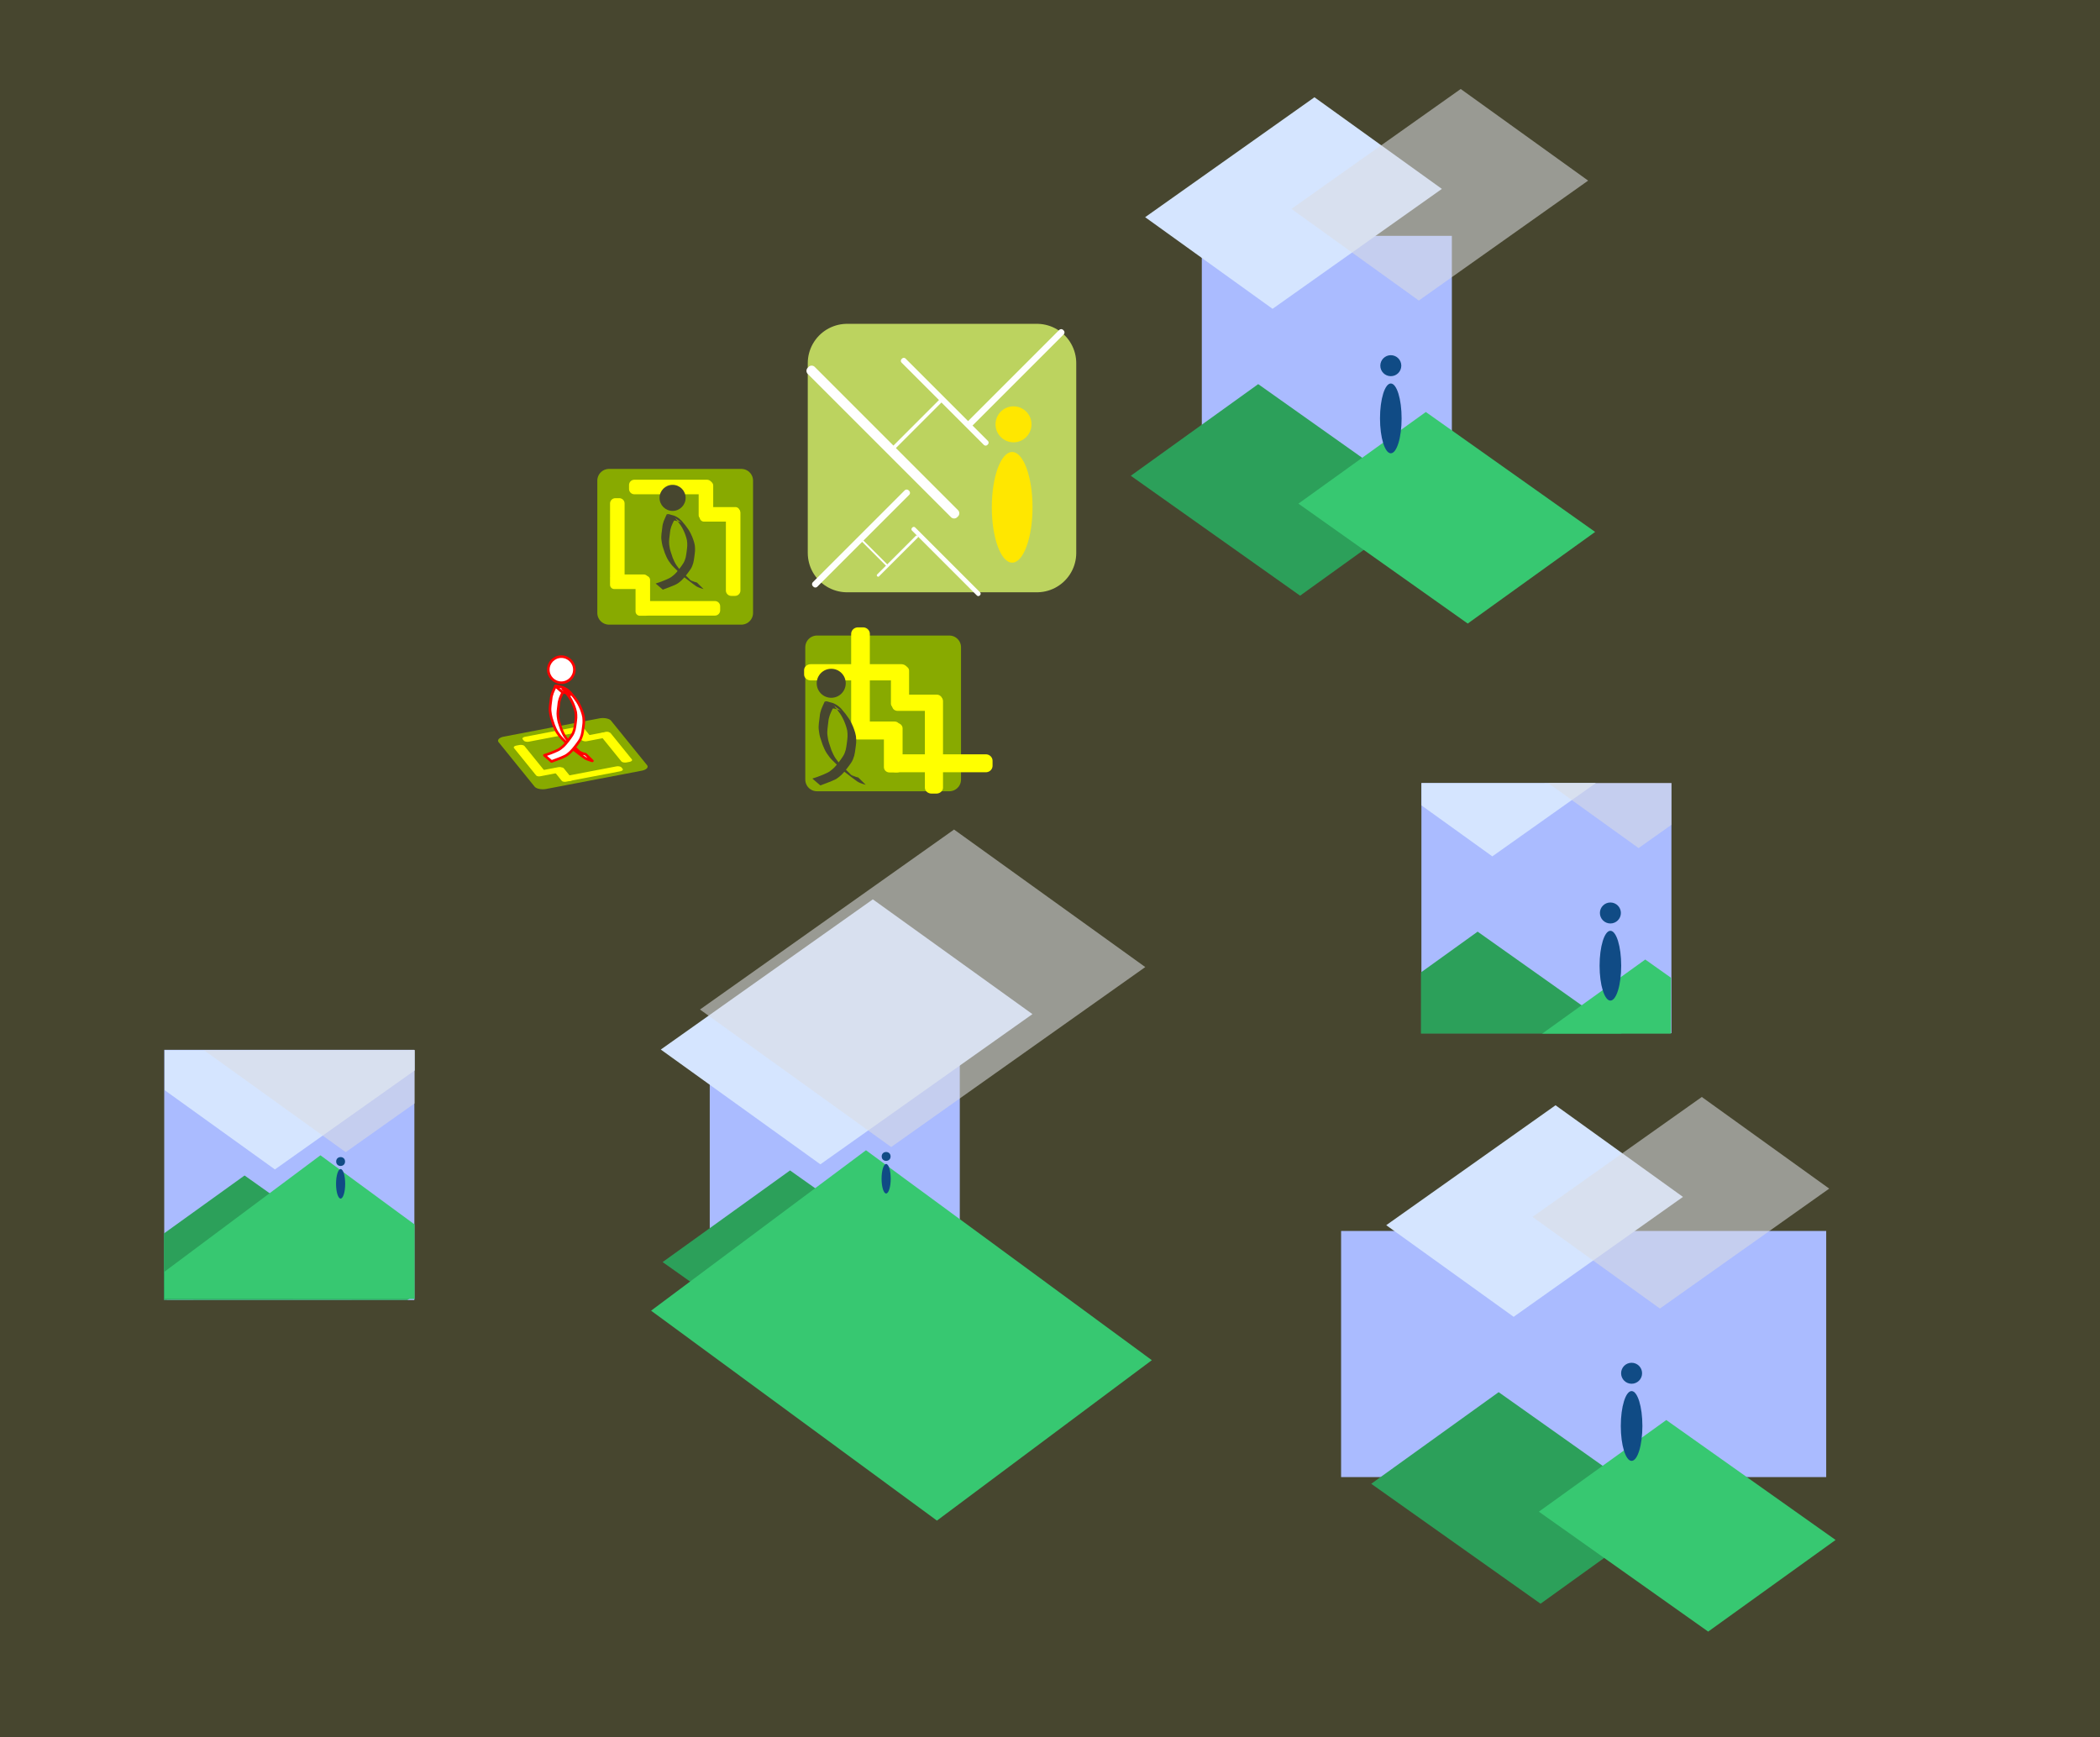 <?xml version="1.0" encoding="UTF-8" standalone="no"?>
<!-- Created with Inkscape (http://www.inkscape.org/) -->

<svg
   xmlns:dc="http://purl.org/dc/elements/1.1/"
   xmlns:cc="http://creativecommons.org/ns#"
   xmlns:rdf="http://www.w3.org/1999/02/22-rdf-syntax-ns#"
   xmlns:svg="http://www.w3.org/2000/svg"
   xmlns="http://www.w3.org/2000/svg"
   xmlns:sodipodi="http://sodipodi.sourceforge.net/DTD/sodipodi-0.dtd"
   xmlns:inkscape="http://www.inkscape.org/namespaces/inkscape"
   width="1882.651mm"
   height="1557.3mm"
   viewBox="0 0 6670.812 5517.993"
   id="svg2"
   version="1.1"
   inkscape:version="0.92.1 unknown"
   sodipodi:docname="logo_sandbox.svg"
   inkscape:export-filename="/home/buganini/Desktop/logo.png"
   inkscape:export-xdpi="90"
   inkscape:export-ydpi="90">
  <rect x="0" y="0" width="6670.812" height="5517.993" fill="#333333" stroke="none"/>
  <defs
     id="defs4">
    <clipPath
       clipPathUnits="userSpaceOnUse"
       id="clipPath5590">
      <rect
         style="opacity:1;fill:#000000;fill-opacity:0;fill-rule:evenodd;stroke:#aabbff;stroke-width:0;stroke-linejoin:round;stroke-miterlimit:4;stroke-dasharray:none;stroke-opacity:1"
         id="rect5592"
         width="794.286"
         height="794.286"
         x="3352.892"
         y="797.793" />
    </clipPath>
    <clipPath
       clipPathUnits="userSpaceOnUse"
       id="clipPath5594">
      <rect
         style="opacity:1;fill:#000000;fill-opacity:0;fill-rule:evenodd;stroke:#aabbff;stroke-width:0;stroke-linejoin:round;stroke-miterlimit:4;stroke-dasharray:none;stroke-opacity:1"
         id="rect5596"
         width="794.286"
         height="794.286"
         x="3352.892"
         y="797.793" />
    </clipPath>
    <clipPath
       clipPathUnits="userSpaceOnUse"
       id="clipPath5598">
      <rect
         style="opacity:1;fill:#000000;fill-opacity:0;fill-rule:evenodd;stroke:#aabbff;stroke-width:0;stroke-linejoin:round;stroke-miterlimit:4;stroke-dasharray:none;stroke-opacity:1"
         id="rect5600"
         width="689.917"
         height="967.099"
         x="2912.323"
         y="971.369"
         transform="matrix(-0.711,0.703,0.705,0.709,0,0)" />
    </clipPath>
    <clipPath
       clipPathUnits="userSpaceOnUse"
       id="clipPath5602">
      <rect
         style="opacity:1;fill:#000000;fill-opacity:0;fill-rule:evenodd;stroke:#aabbff;stroke-width:0;stroke-linejoin:round;stroke-miterlimit:4;stroke-dasharray:none;stroke-opacity:1"
         id="rect5604"
         width="689.917"
         height="967.099"
         x="2912.323"
         y="971.369"
         transform="matrix(-0.711,0.703,0.705,0.709,0,0)" />
    </clipPath>
    <clipPath
       clipPathUnits="userSpaceOnUse"
       id="clipPath5606">
      <rect
         style="opacity:1;fill:#000000;fill-opacity:0;fill-rule:evenodd;stroke:#aabbff;stroke-width:0;stroke-linejoin:round;stroke-miterlimit:4;stroke-dasharray:none;stroke-opacity:1"
         id="rect5608"
         width="689.917"
         height="967.099"
         x="2912.323"
         y="971.369"
         transform="matrix(0.711,-0.703,0.705,0.709,0,0)" />
    </clipPath>
    <clipPath
       clipPathUnits="userSpaceOnUse"
       id="clipPath5610">
      <rect
         style="opacity:1;fill:#000000;fill-opacity:0;fill-rule:evenodd;stroke:#aabbff;stroke-width:0;stroke-linejoin:round;stroke-miterlimit:4;stroke-dasharray:none;stroke-opacity:1"
         id="rect5612"
         width="689.917"
         height="967.099"
         x="2912.323"
         y="971.369"
         transform="matrix(0.711,-0.703,0.705,0.709,0,0)" />
    </clipPath>
    <clipPath
       clipPathUnits="userSpaceOnUse"
       id="clipPath5614">
      <rect
         style="opacity:1;fill:#000000;fill-opacity:0;fill-rule:evenodd;stroke:#aabbff;stroke-width:0;stroke-linejoin:round;stroke-miterlimit:4;stroke-dasharray:none;stroke-opacity:1"
         id="rect5616"
         width="794.286"
         height="794.286"
         x="3352.892"
         y="797.793" />
    </clipPath>
    <clipPath
       clipPathUnits="userSpaceOnUse"
       id="clipPath5850">
      <rect
         style="opacity:1;fill:#000000;fill-opacity:0;fill-rule:evenodd;stroke:#aabbff;stroke-width:0;stroke-linejoin:round;stroke-miterlimit:4;stroke-dasharray:none;stroke-opacity:1"
         id="rect5852"
         width="794.286"
         height="794.286"
         x="2022.152"
         y="-498.669" />
    </clipPath>
    <clipPath
       clipPathUnits="userSpaceOnUse"
       id="clipPath5854">
      <rect
         style="opacity:1;fill:#000000;fill-opacity:0;fill-rule:evenodd;stroke:#aabbff;stroke-width:0;stroke-linejoin:round;stroke-miterlimit:4;stroke-dasharray:none;stroke-opacity:1"
         id="rect5856"
         width="689.917"
         height="967.099"
         x="1555.306"
         y="1528.48"
         transform="matrix(0.711,-0.703,0.705,0.709,0,0)" />
    </clipPath>
    <clipPath
       clipPathUnits="userSpaceOnUse"
       id="clipPath5858">
      <rect
         style="opacity:1;fill:#000000;fill-opacity:0;fill-rule:evenodd;stroke:#aabbff;stroke-width:0;stroke-linejoin:round;stroke-miterlimit:4;stroke-dasharray:none;stroke-opacity:1"
         id="rect5860"
         width="689.917"
         height="967.099"
         x="1555.306"
         y="1528.48"
         transform="matrix(-0.711,0.703,0.705,0.709,0,0)" />
    </clipPath>
    <clipPath
       clipPathUnits="userSpaceOnUse"
       id="clipPath5862">
      <rect
         style="opacity:1;fill:#000000;fill-opacity:0;fill-rule:evenodd;stroke:#aabbff;stroke-width:0;stroke-linejoin:round;stroke-miterlimit:4;stroke-dasharray:none;stroke-opacity:1"
         id="rect5864"
         width="689.917"
         height="967.099"
         x="1555.306"
         y="1528.48"
         transform="matrix(0.711,-0.703,0.705,0.709,0,0)" />
    </clipPath>
    <clipPath
       clipPathUnits="userSpaceOnUse"
       id="clipPath5866">
      <rect
         style="opacity:1;fill:#000000;fill-opacity:0;fill-rule:evenodd;stroke:#aabbff;stroke-width:0;stroke-linejoin:round;stroke-miterlimit:4;stroke-dasharray:none;stroke-opacity:1"
         id="rect5868"
         width="689.917"
         height="967.099"
         x="1555.306"
         y="1528.48"
         transform="matrix(-0.711,0.703,0.705,0.709,0,0)" />
    </clipPath>
    <clipPath
       clipPathUnits="userSpaceOnUse"
       id="clipPath5870">
      <rect
         style="opacity:1;fill:#000000;fill-opacity:0;fill-rule:evenodd;stroke:#aabbff;stroke-width:0;stroke-linejoin:round;stroke-miterlimit:4;stroke-dasharray:none;stroke-opacity:1"
         id="rect5872"
         width="794.286"
         height="794.286"
         x="1790.589"
         y="1255.352" />
    </clipPath>
    <clipPath
       clipPathUnits="userSpaceOnUse"
       id="clipPath4456">
      <rect
         style="opacity:1;fill:#2b2200;fill-opacity:0.568;fill-rule:evenodd;stroke:#aabbff;stroke-width:0;stroke-linejoin:round;stroke-miterlimit:4;stroke-dasharray:none;stroke-opacity:1"
         id="rect4458"
         width="794.286"
         height="794.286"
         x="-929.722"
         y="2044.743" />
    </clipPath>
    <clipPath
       clipPathUnits="userSpaceOnUse"
       id="clipPath4460">
      <rect
         style="opacity:1;fill:#2b2200;fill-opacity:0.568;fill-rule:evenodd;stroke:#aabbff;stroke-width:0;stroke-linejoin:round;stroke-miterlimit:4;stroke-dasharray:none;stroke-opacity:1"
         id="rect4462"
         width="1877.748"
         height="1877.748"
         x="1337.972"
         y="-1076.987" />
    </clipPath>
    <clipPath
       clipPathUnits="userSpaceOnUse"
       id="clipPath4464">
      <rect
         style="opacity:1;fill:#2b2200;fill-opacity:0.568;fill-rule:evenodd;stroke:#aabbff;stroke-width:0;stroke-linejoin:round;stroke-miterlimit:4;stroke-dasharray:none;stroke-opacity:1"
         id="rect4466"
         width="699.064"
         height="943.301"
         x="-818.264"
         y="2428.356"
         transform="matrix(0.711,-0.703,0.705,0.709,0,0)" />
    </clipPath>
    <clipPath
       clipPathUnits="userSpaceOnUse"
       id="clipPath4468">
      <rect
         style="opacity:1;fill:#2b2200;fill-opacity:0.568;fill-rule:evenodd;stroke:#aabbff;stroke-width:0;stroke-linejoin:round;stroke-miterlimit:4;stroke-dasharray:none;stroke-opacity:1"
         id="rect4470"
         width="689.917"
         height="967.099"
         x="-807.556"
         y="2489.619"
         transform="matrix(-0.711,0.703,0.705,0.709,0,0)" />
    </clipPath>
    <clipPath
       clipPathUnits="userSpaceOnUse"
       id="clipPath4472">
      <rect
         style="opacity:1;fill:#2b2200;fill-opacity:0.568;fill-rule:evenodd;stroke:#aabbff;stroke-width:0;stroke-linejoin:round;stroke-miterlimit:4;stroke-dasharray:none;stroke-opacity:1"
         id="rect4474"
         width="689.917"
         height="967.099"
         x="-807.556"
         y="2489.619"
         transform="matrix(0.711,-0.703,0.705,0.709,0,0)" />
    </clipPath>
    <clipPath
       clipPathUnits="userSpaceOnUse"
       id="clipPath4476">
      <rect
         style="opacity:1;fill:#2b2200;fill-opacity:0.568;fill-rule:evenodd;stroke:#aabbff;stroke-width:0;stroke-linejoin:round;stroke-miterlimit:4;stroke-dasharray:none;stroke-opacity:1"
         id="rect4478"
         width="689.917"
         height="967.099"
         x="-807.556"
         y="2489.619"
         transform="matrix(-0.711,0.703,0.705,0.709,0,0)" />
    </clipPath>
    <clipPath
       clipPathUnits="userSpaceOnUse"
       id="clipPath4480">
      <rect
         style="opacity:1;fill:#2b2200;fill-opacity:0.568;fill-rule:evenodd;stroke:#aabbff;stroke-width:0;stroke-linejoin:round;stroke-miterlimit:4;stroke-dasharray:none;stroke-opacity:1"
         id="rect4482"
         width="794.286"
         height="794.286"
         x="-929.722"
         y="2044.743" />
    </clipPath>
    <clipPath
       clipPathUnits="userSpaceOnUse"
       id="clipPath5343">
      <rect
         y="1943.269"
         x="-1007.096"
         height="794.286"
         width="794.286"
         id="rect5345"
         style="opacity:1;fill:#aabbff;fill-opacity:1;fill-rule:evenodd;stroke:#aabbff;stroke-width:0;stroke-linejoin:round;stroke-miterlimit:4;stroke-dasharray:none;stroke-opacity:1" />
    </clipPath>
    <clipPath
       clipPathUnits="userSpaceOnUse"
       id="clipPath5347">
      <rect
         y="-1077.037"
         x="1337.973"
         height="1877.748"
         width="1877.748"
         id="rect5349"
         style="opacity:1;fill:#aabbff;fill-opacity:1;fill-rule:evenodd;stroke:#aabbff;stroke-width:0;stroke-linejoin:round;stroke-miterlimit:4;stroke-dasharray:none;stroke-opacity:1" />
    </clipPath>
    <clipPath
       clipPathUnits="userSpaceOnUse"
       id="clipPath5351">
      <rect
         y="2307.844"
         x="-886.363"
         height="943.301"
         width="699.064"
         id="rect5353"
         style="opacity:1;fill:#aabbff;fill-opacity:1;fill-rule:evenodd;stroke:#aabbff;stroke-width:0;stroke-linejoin:round;stroke-miterlimit:4;stroke-dasharray:none;stroke-opacity:1"
         transform="matrix(0.711,-0.703,0.705,0.709,0,0)" />
    </clipPath>
    <clipPath
       clipPathUnits="userSpaceOnUse"
       id="clipPath5355">
      <rect
         y="2366.066"
         x="-874.764"
         height="967.099"
         width="689.917"
         id="rect5357"
         style="opacity:1;fill:#aabbff;fill-opacity:1;fill-rule:evenodd;stroke:#aabbff;stroke-width:0;stroke-linejoin:round;stroke-miterlimit:4;stroke-dasharray:none;stroke-opacity:1"
         transform="matrix(-0.711,0.703,0.705,0.709,0,0)" />
    </clipPath>
    <clipPath
       clipPathUnits="userSpaceOnUse"
       id="clipPath5359">
      <rect
         y="2366.066"
         x="-874.764"
         height="967.099"
         width="689.917"
         id="rect5361"
         style="opacity:1;fill:#aabbff;fill-opacity:1;fill-rule:evenodd;stroke:#aabbff;stroke-width:0;stroke-linejoin:round;stroke-miterlimit:4;stroke-dasharray:none;stroke-opacity:1"
         transform="matrix(0.711,-0.703,0.705,0.709,0,0)" />
    </clipPath>
    <clipPath
       clipPathUnits="userSpaceOnUse"
       id="clipPath5363">
      <rect
         y="2366.066"
         x="-874.764"
         height="967.099"
         width="689.917"
         id="rect5365"
         style="opacity:1;fill:#aabbff;fill-opacity:1;fill-rule:evenodd;stroke:#aabbff;stroke-width:0;stroke-linejoin:round;stroke-miterlimit:4;stroke-dasharray:none;stroke-opacity:1"
         transform="matrix(-0.711,0.703,0.705,0.709,0,0)" />
    </clipPath>
    <clipPath
       clipPathUnits="userSpaceOnUse"
       id="clipPath5367">
      <rect
         y="1943.269"
         x="-1007.096"
         height="794.286"
         width="794.286"
         id="rect5369"
         style="opacity:1;fill:#aabbff;fill-opacity:1;fill-rule:evenodd;stroke:#aabbff;stroke-width:0;stroke-linejoin:round;stroke-miterlimit:4;stroke-dasharray:none;stroke-opacity:1" />
    </clipPath>
    <clipPath
       clipPathUnits="userSpaceOnUse"
       id="clipPath5484">
      <rect
         style="opacity:1;fill:#aabbff;fill-opacity:1;fill-rule:evenodd;stroke:#aabbff;stroke-width:0;stroke-linejoin:round;stroke-miterlimit:4;stroke-dasharray:none;stroke-opacity:1"
         id="rect5486"
         width="689.917"
         height="967.099"
         x="-965.944"
         y="2348.627"
         transform="matrix(-0.711,0.703,0.705,0.709,0,0)" />
    </clipPath>
    <clipPath
       clipPathUnits="userSpaceOnUse"
       id="clipPath5488">
      <rect
         style="opacity:1;fill:#aabbff;fill-opacity:1;fill-rule:evenodd;stroke:#aabbff;stroke-width:0;stroke-linejoin:round;stroke-miterlimit:4;stroke-dasharray:none;stroke-opacity:1"
         id="rect5490"
         width="794.286"
         height="794.286"
         x="-1112.069"
         y="1928.946" />
    </clipPath>
    <clipPath
       clipPathUnits="userSpaceOnUse"
       id="clipPath5492">
      <rect
         style="opacity:1;fill:#aabbff;fill-opacity:1;fill-rule:evenodd;stroke:#aabbff;stroke-width:0;stroke-linejoin:round;stroke-miterlimit:4;stroke-dasharray:none;stroke-opacity:1"
         id="rect5494"
         width="1877.748"
         height="1877.748"
         x="1337.973"
         y="-1077.037" />
    </clipPath>
    <clipPath
       clipPathUnits="userSpaceOnUse"
       id="clipPath5496">
      <rect
         style="opacity:1;fill:#aabbff;fill-opacity:1;fill-rule:evenodd;stroke:#aabbff;stroke-width:0;stroke-linejoin:round;stroke-miterlimit:4;stroke-dasharray:none;stroke-opacity:1"
         id="rect5498"
         width="699.064"
         height="943.301"
         x="-978.751"
         y="2290.834"
         transform="matrix(0.711,-0.703,0.705,0.709,0,0)" />
    </clipPath>
    <clipPath
       clipPathUnits="userSpaceOnUse"
       id="clipPath5500">
      <rect
         style="opacity:1;fill:#aabbff;fill-opacity:1;fill-rule:evenodd;stroke:#aabbff;stroke-width:0;stroke-linejoin:round;stroke-miterlimit:4;stroke-dasharray:none;stroke-opacity:1"
         id="rect5502"
         width="689.917"
         height="967.099"
         x="-965.944"
         y="2348.627"
         transform="matrix(0.711,-0.703,0.705,0.709,0,0)" />
    </clipPath>
    <clipPath
       clipPathUnits="userSpaceOnUse"
       id="clipPath5504">
      <rect
         style="opacity:1;fill:#aabbff;fill-opacity:1;fill-rule:evenodd;stroke:#aabbff;stroke-width:0;stroke-linejoin:round;stroke-miterlimit:4;stroke-dasharray:none;stroke-opacity:1"
         id="rect5506"
         width="689.917"
         height="967.099"
         x="-965.944"
         y="2348.627"
         transform="matrix(-0.711,0.703,0.705,0.709,0,0)" />
    </clipPath>
    <clipPath
       clipPathUnits="userSpaceOnUse"
       id="clipPath5508">
      <rect
         style="opacity:1;fill:#aabbff;fill-opacity:1;fill-rule:evenodd;stroke:#aabbff;stroke-width:0;stroke-linejoin:round;stroke-miterlimit:4;stroke-dasharray:none;stroke-opacity:1"
         id="rect5510"
         width="794.286"
         height="794.286"
         x="-1112.069"
         y="1928.946" />
    </clipPath>
    <clipPath
       clipPathUnits="userSpaceOnUse"
       id="clipPath5512">
      <rect
         style="opacity:1;fill:#aabbff;fill-opacity:1;fill-rule:evenodd;stroke:#aabbff;stroke-width:0;stroke-linejoin:round;stroke-miterlimit:4;stroke-dasharray:none;stroke-opacity:1"
         id="rect5514"
         width="794.286"
         height="794.286"
         x="-1112.069"
         y="1928.946" />
    </clipPath>
    <clipPath
       clipPathUnits="userSpaceOnUse"
       id="clipPath5516">
      <rect
         style="opacity:1;fill:#aabbff;fill-opacity:1;fill-rule:evenodd;stroke:#aabbff;stroke-width:0;stroke-linejoin:round;stroke-miterlimit:4;stroke-dasharray:none;stroke-opacity:1"
         id="rect5518"
         width="1877.748"
         height="1877.748"
         x="1337.973"
         y="-1077.037" />
    </clipPath>
    <clipPath
       clipPathUnits="userSpaceOnUse"
       id="clipPath5520">
      <rect
         style="opacity:1;fill:#aabbff;fill-opacity:1;fill-rule:evenodd;stroke:#aabbff;stroke-width:0;stroke-linejoin:round;stroke-miterlimit:4;stroke-dasharray:none;stroke-opacity:1"
         id="rect5522"
         width="699.064"
         height="943.301"
         x="-978.751"
         y="2290.834"
         transform="matrix(0.711,-0.703,0.705,0.709,0,0)" />
    </clipPath>
    <clipPath
       clipPathUnits="userSpaceOnUse"
       id="clipPath5524">
      <rect
         style="opacity:1;fill:#aabbff;fill-opacity:1;fill-rule:evenodd;stroke:#aabbff;stroke-width:0;stroke-linejoin:round;stroke-miterlimit:4;stroke-dasharray:none;stroke-opacity:1"
         id="rect5526"
         width="689.917"
         height="967.099"
         x="-965.944"
         y="2348.627"
         transform="matrix(0.711,-0.703,0.705,0.709,0,0)" />
    </clipPath>
    <clipPath
       clipPathUnits="userSpaceOnUse"
       id="clipPath5528">
      <rect
         style="opacity:1;fill:#aabbff;fill-opacity:1;fill-rule:evenodd;stroke:#aabbff;stroke-width:0;stroke-linejoin:round;stroke-miterlimit:4;stroke-dasharray:none;stroke-opacity:1"
         id="rect5530"
         width="689.917"
         height="967.099"
         x="-965.944"
         y="2348.627"
         transform="matrix(-0.711,0.703,0.705,0.709,0,0)" />
    </clipPath>
    <clipPath
       clipPathUnits="userSpaceOnUse"
       id="clipPath5532">
      <rect
         style="opacity:1;fill:#aabbff;fill-opacity:1;fill-rule:evenodd;stroke:#aabbff;stroke-width:0;stroke-linejoin:round;stroke-miterlimit:4;stroke-dasharray:none;stroke-opacity:1"
         id="rect5534"
         width="794.286"
         height="794.286"
         x="-1112.069"
         y="1928.946" />
    </clipPath>
    <clipPath
       clipPathUnits="userSpaceOnUse"
       id="clipPath4395">
      <rect
         y="2328.617"
         x="-1037.209"
         height="967.099"
         width="689.917"
         id="rect4397"
         style="opacity:1;fill:#aabbff;fill-opacity:1;fill-rule:evenodd;stroke:#aabbff;stroke-width:0;stroke-linejoin:round;stroke-miterlimit:4;stroke-dasharray:none;stroke-opacity:1"
         transform="matrix(-0.711,0.703,0.705,0.709,0,0)" />
    </clipPath>
    <clipPath
       clipPathUnits="userSpaceOnUse"
       id="clipPath4399">
      <rect
         y="2328.617"
         x="-1037.209"
         height="967.099"
         width="689.917"
         id="rect4401"
         style="opacity:1;fill:#aabbff;fill-opacity:1;fill-rule:evenodd;stroke:#aabbff;stroke-width:0;stroke-linejoin:round;stroke-miterlimit:4;stroke-dasharray:none;stroke-opacity:1"
         transform="matrix(-0.711,0.703,0.705,0.709,0,0)" />
    </clipPath>
    <clipPath
       clipPathUnits="userSpaceOnUse"
       id="clipPath4403">
      <rect
         y="1912.511"
         x="-1194.116"
         height="794.286"
         width="794.286"
         id="rect4405"
         style="opacity:1;fill:#aabbff;fill-opacity:1;fill-rule:evenodd;stroke:#aabbff;stroke-width:0;stroke-linejoin:round;stroke-miterlimit:4;stroke-dasharray:none;stroke-opacity:1" />
    </clipPath>
    <clipPath
       clipPathUnits="userSpaceOnUse"
       id="clipPath4407">
      <rect
         y="-736.02"
         x="1297.853"
         height="1877.748"
         width="1877.748"
         id="rect4409"
         style="opacity:1;fill:#aabbff;fill-opacity:1;fill-rule:evenodd;stroke:#aabbff;stroke-width:0;stroke-linejoin:round;stroke-miterlimit:4;stroke-dasharray:none;stroke-opacity:1" />
    </clipPath>
    <clipPath
       clipPathUnits="userSpaceOnUse"
       id="clipPath4411">
      <rect
         y="2271.316"
         x="-1050.961"
         height="943.301"
         width="699.064"
         id="rect4413"
         style="opacity:1;fill:#aabbff;fill-opacity:1;fill-rule:evenodd;stroke:#aabbff;stroke-width:0;stroke-linejoin:round;stroke-miterlimit:4;stroke-dasharray:none;stroke-opacity:1"
         transform="matrix(0.711,-0.703,0.705,0.709,0,0)" />
    </clipPath>
    <clipPath
       clipPathUnits="userSpaceOnUse"
       id="clipPath4415">
      <rect
         y="2328.617"
         x="-1037.209"
         height="967.099"
         width="689.917"
         id="rect4417"
         style="opacity:1;fill:#aabbff;fill-opacity:1;fill-rule:evenodd;stroke:#aabbff;stroke-width:0;stroke-linejoin:round;stroke-miterlimit:4;stroke-dasharray:none;stroke-opacity:1"
         transform="matrix(0.711,-0.703,0.705,0.709,0,0)" />
    </clipPath>
    <clipPath
       clipPathUnits="userSpaceOnUse"
       id="clipPath4419">
      <rect
         y="1912.511"
         x="-1194.116"
         height="794.286"
         width="794.286"
         id="rect4421"
         style="opacity:1;fill:#aabbff;fill-opacity:1;fill-rule:evenodd;stroke:#aabbff;stroke-width:0;stroke-linejoin:round;stroke-miterlimit:4;stroke-dasharray:none;stroke-opacity:1" />
    </clipPath>
    <clipPath
       clipPathUnits="userSpaceOnUse"
       id="clipPath4423">
      <rect
         y="-896.499"
         x="1317.913"
         height="1877.748"
         width="1877.748"
         id="rect4425"
         style="opacity:1;fill:#aabbff;fill-opacity:1;fill-rule:evenodd;stroke:#aabbff;stroke-width:0;stroke-linejoin:round;stroke-miterlimit:4;stroke-dasharray:none;stroke-opacity:1" />
    </clipPath>
    <clipPath
       clipPathUnits="userSpaceOnUse"
       id="clipPath4427">
      <rect
         y="2328.617"
         x="-1037.209"
         height="967.099"
         width="689.917"
         id="rect4429"
         style="opacity:1;fill:#aabbff;fill-opacity:1;fill-rule:evenodd;stroke:#aabbff;stroke-width:0;stroke-linejoin:round;stroke-miterlimit:4;stroke-dasharray:none;stroke-opacity:1"
         transform="matrix(0.711,-0.703,0.705,0.709,0,0)" />
    </clipPath>
    <clipPath
       clipPathUnits="userSpaceOnUse"
       id="clipPath4431">
      <rect
         y="1912.511"
         x="-1194.116"
         height="794.286"
         width="794.286"
         id="rect4433"
         style="opacity:1;fill:#aabbff;fill-opacity:1;fill-rule:evenodd;stroke:#aabbff;stroke-width:0;stroke-linejoin:round;stroke-miterlimit:4;stroke-dasharray:none;stroke-opacity:1" />
    </clipPath>
    <clipPath
       clipPathUnits="userSpaceOnUse"
       id="clipPath4435">
      <rect
         y="1912.511"
         x="-1194.116"
         height="794.286"
         width="794.286"
         id="rect4437"
         style="opacity:1;fill:#aabbff;fill-opacity:1;fill-rule:evenodd;stroke:#aabbff;stroke-width:0;stroke-linejoin:round;stroke-miterlimit:4;stroke-dasharray:none;stroke-opacity:1" />
    </clipPath>
    <clipPath
       clipPathUnits="userSpaceOnUse"
       id="clipPath4498">
      <rect
         y="2294.179"
         x="-1033.947"
         height="967.099"
         width="689.917"
         id="rect4500"
         style="opacity:1;fill:#aabbff;fill-opacity:1;fill-rule:evenodd;stroke:#aabbff;stroke-width:0;stroke-linejoin:round;stroke-miterlimit:4;stroke-dasharray:none;stroke-opacity:1"
         transform="matrix(-0.711,0.703,0.705,0.709,0,0)" />
    </clipPath>
    <clipPath
       clipPathUnits="userSpaceOnUse"
       id="clipPath4502">
      <rect
         y="2294.179"
         x="-1033.947"
         height="967.099"
         width="689.917"
         id="rect4504"
         style="opacity:1;fill:#aabbff;fill-opacity:1;fill-rule:evenodd;stroke:#aabbff;stroke-width:0;stroke-linejoin:round;stroke-miterlimit:4;stroke-dasharray:none;stroke-opacity:1"
         transform="matrix(-0.711,0.703,0.705,0.709,0,0)" />
    </clipPath>
    <clipPath
       clipPathUnits="userSpaceOnUse"
       id="clipPath4506">
      <rect
         y="1884.227"
         x="-1190.36"
         height="794.286"
         width="794.286"
         id="rect4508"
         style="opacity:1;fill:#aabbff;fill-opacity:1;fill-rule:evenodd;stroke:#aabbff;stroke-width:0;stroke-linejoin:round;stroke-miterlimit:4;stroke-dasharray:none;stroke-opacity:1" />
    </clipPath>
    <clipPath
       clipPathUnits="userSpaceOnUse"
       id="clipPath4510">
      <rect
         y="-736.02"
         x="1297.853"
         height="1877.748"
         width="1877.748"
         id="rect4512"
         style="opacity:1;fill:#aabbff;fill-opacity:1;fill-rule:evenodd;stroke:#aabbff;stroke-width:0;stroke-linejoin:round;stroke-miterlimit:4;stroke-dasharray:none;stroke-opacity:1" />
    </clipPath>
    <clipPath
       clipPathUnits="userSpaceOnUse"
       id="clipPath4514">
      <rect
         y="2237.726"
         x="-1047.656"
         height="943.301"
         width="699.064"
         id="rect4516"
         style="opacity:1;fill:#aabbff;fill-opacity:1;fill-rule:evenodd;stroke:#aabbff;stroke-width:0;stroke-linejoin:round;stroke-miterlimit:4;stroke-dasharray:none;stroke-opacity:1"
         transform="matrix(0.711,-0.703,0.705,0.709,0,0)" />
    </clipPath>
    <clipPath
       clipPathUnits="userSpaceOnUse"
       id="clipPath4518">
      <rect
         y="2294.179"
         x="-1033.947"
         height="967.099"
         width="689.917"
         id="rect4520"
         style="opacity:1;fill:#aabbff;fill-opacity:1;fill-rule:evenodd;stroke:#aabbff;stroke-width:0;stroke-linejoin:round;stroke-miterlimit:4;stroke-dasharray:none;stroke-opacity:1"
         transform="matrix(0.711,-0.703,0.705,0.709,0,0)" />
    </clipPath>
    <clipPath
       clipPathUnits="userSpaceOnUse"
       id="clipPath4522">
      <rect
         y="1884.227"
         x="-1190.36"
         height="794.286"
         width="794.286"
         id="rect4524"
         style="opacity:1;fill:#aabbff;fill-opacity:1;fill-rule:evenodd;stroke:#aabbff;stroke-width:0;stroke-linejoin:round;stroke-miterlimit:4;stroke-dasharray:none;stroke-opacity:1" />
    </clipPath>
    <clipPath
       clipPathUnits="userSpaceOnUse"
       id="clipPath4526">
      <rect
         y="-896.499"
         x="1317.913"
         height="1877.748"
         width="1877.748"
         id="rect4528"
         style="opacity:1;fill:#aabbff;fill-opacity:1;fill-rule:evenodd;stroke:#aabbff;stroke-width:0;stroke-linejoin:round;stroke-miterlimit:4;stroke-dasharray:none;stroke-opacity:1" />
    </clipPath>
    <clipPath
       clipPathUnits="userSpaceOnUse"
       id="clipPath4530">
      <rect
         y="2294.179"
         x="-1033.947"
         height="967.099"
         width="689.917"
         id="rect4532"
         style="opacity:1;fill:#aabbff;fill-opacity:1;fill-rule:evenodd;stroke:#aabbff;stroke-width:0;stroke-linejoin:round;stroke-miterlimit:4;stroke-dasharray:none;stroke-opacity:1"
         transform="matrix(0.711,-0.703,0.705,0.709,0,0)" />
    </clipPath>
    <clipPath
       clipPathUnits="userSpaceOnUse"
       id="clipPath4534">
      <rect
         y="1884.227"
         x="-1190.36"
         height="794.286"
         width="794.286"
         id="rect4536"
         style="opacity:1;fill:#aabbff;fill-opacity:1;fill-rule:evenodd;stroke:#aabbff;stroke-width:0;stroke-linejoin:round;stroke-miterlimit:4;stroke-dasharray:none;stroke-opacity:1" />
    </clipPath>
    <clipPath
       clipPathUnits="userSpaceOnUse"
       id="clipPath4538">
      <rect
         y="1884.227"
         x="-1190.36"
         height="794.286"
         width="794.286"
         id="rect4540"
         style="opacity:1;fill:#aabbff;fill-opacity:1;fill-rule:evenodd;stroke:#aabbff;stroke-width:0;stroke-linejoin:round;stroke-miterlimit:4;stroke-dasharray:none;stroke-opacity:1" />
    </clipPath>
    <clipPath
       clipPathUnits="userSpaceOnUse"
       id="clipPath4414">
      <rect
         y="-925.146"
         x="1297.853"
         height="1877.748"
         width="1877.748"
         id="rect4416"
         style="opacity:1;fill:#aabbff;fill-opacity:1;fill-rule:evenodd;stroke:#aabbff;stroke-width:0;stroke-linejoin:round;stroke-miterlimit:4;stroke-dasharray:none;stroke-opacity:1" />
    </clipPath>
    <clipPath
       clipPathUnits="userSpaceOnUse"
       id="clipPath4418">
      <rect
         y="3366.108"
         x="-1127.923"
         height="943.301"
         width="699.064"
         id="rect4420"
         style="opacity:1;fill:#aabbff;fill-opacity:1;fill-rule:evenodd;stroke:#aabbff;stroke-width:0;stroke-linejoin:round;stroke-miterlimit:4;stroke-dasharray:none;stroke-opacity:1"
         transform="matrix(0.711,-0.703,0.705,0.709,0,0)" />
    </clipPath>
    <clipPath
       clipPathUnits="userSpaceOnUse"
       id="clipPath4422">
      <rect
         y="3451.028"
         x="-1113.164"
         height="967.099"
         width="689.917"
         id="rect4424"
         style="opacity:1;fill:#aabbff;fill-opacity:1;fill-rule:evenodd;stroke:#aabbff;stroke-width:0;stroke-linejoin:round;stroke-miterlimit:4;stroke-dasharray:none;stroke-opacity:1"
         transform="matrix(0.711,-0.703,0.705,0.709,0,0)" />
    </clipPath>
    <clipPath
       clipPathUnits="userSpaceOnUse"
       id="clipPath4426">
      <rect
         y="2834.356"
         x="-1281.56"
         height="794.286"
         width="794.286"
         id="rect4428"
         style="opacity:1;fill:#aabbff;fill-opacity:1;fill-rule:evenodd;stroke:#aabbff;stroke-width:0;stroke-linejoin:round;stroke-miterlimit:4;stroke-dasharray:none;stroke-opacity:1" />
    </clipPath>
    <clipPath
       clipPathUnits="userSpaceOnUse"
       id="clipPath4430">
      <rect
         y="3451.028"
         x="-1113.164"
         height="967.099"
         width="689.917"
         id="rect4432"
         style="opacity:1;fill:#aabbff;fill-opacity:1;fill-rule:evenodd;stroke:#aabbff;stroke-width:0;stroke-linejoin:round;stroke-miterlimit:4;stroke-dasharray:none;stroke-opacity:1"
         transform="matrix(-0.711,0.703,0.705,0.709,0,0)" />
    </clipPath>
    <clipPath
       clipPathUnits="userSpaceOnUse"
       id="clipPath4434">
      <rect
         y="3451.028"
         x="-1113.164"
         height="967.099"
         width="689.917"
         id="rect4436"
         style="opacity:1;fill:#aabbff;fill-opacity:1;fill-rule:evenodd;stroke:#aabbff;stroke-width:0;stroke-linejoin:round;stroke-miterlimit:4;stroke-dasharray:none;stroke-opacity:1"
         transform="matrix(-0.711,0.703,0.705,0.709,0,0)" />
    </clipPath>
    <clipPath
       clipPathUnits="userSpaceOnUse"
       id="clipPath4438">
      <rect
         y="2834.356"
         x="-1281.56"
         height="794.286"
         width="794.286"
         id="rect4440"
         style="opacity:1;fill:#aabbff;fill-opacity:1;fill-rule:evenodd;stroke:#aabbff;stroke-width:0;stroke-linejoin:round;stroke-miterlimit:4;stroke-dasharray:none;stroke-opacity:1" />
    </clipPath>
    <clipPath
       clipPathUnits="userSpaceOnUse"
       id="clipPath4442">
      <rect
         y="-1085.624"
         x="1317.913"
         height="1877.748"
         width="1877.748"
         id="rect4444"
         style="opacity:1;fill:#aabbff;fill-opacity:1;fill-rule:evenodd;stroke:#aabbff;stroke-width:0;stroke-linejoin:round;stroke-miterlimit:4;stroke-dasharray:none;stroke-opacity:1" />
    </clipPath>
    <clipPath
       clipPathUnits="userSpaceOnUse"
       id="clipPath4446">
      <rect
         y="2834.356"
         x="-1281.56"
         height="794.286"
         width="794.286"
         id="rect4448"
         style="opacity:1;fill:#aabbff;fill-opacity:1;fill-rule:evenodd;stroke:#aabbff;stroke-width:0;stroke-linejoin:round;stroke-miterlimit:4;stroke-dasharray:none;stroke-opacity:1" />
    </clipPath>
    <clipPath
       clipPathUnits="userSpaceOnUse"
       id="clipPath4450">
      <rect
         y="2834.356"
         x="-1281.56"
         height="794.286"
         width="794.286"
         id="rect4452"
         style="opacity:1;fill:#aabbff;fill-opacity:1;fill-rule:evenodd;stroke:#aabbff;stroke-width:0;stroke-linejoin:round;stroke-miterlimit:4;stroke-dasharray:none;stroke-opacity:1" />
    </clipPath>
    <clipPath
       clipPathUnits="userSpaceOnUse"
       id="clipPath4432">
      <rect
         y="-925.146"
         x="1297.853"
         height="1877.748"
         width="1877.748"
         id="rect4434"
         style="opacity:1;fill:#aabbff;fill-opacity:1;fill-rule:evenodd;stroke:#aabbff;stroke-width:0;stroke-linejoin:round;stroke-miterlimit:4;stroke-dasharray:none;stroke-opacity:1" />
    </clipPath>
    <clipPath
       clipPathUnits="userSpaceOnUse"
       id="clipPath4436">
      <rect
         y="2523.822"
         x="-1142.251"
         height="943.301"
         width="699.064"
         id="rect4438"
         style="opacity:1;fill:#aabbff;fill-opacity:1;fill-rule:evenodd;stroke:#aabbff;stroke-width:0;stroke-linejoin:round;stroke-miterlimit:4;stroke-dasharray:none;stroke-opacity:1"
         transform="matrix(0.711,-0.703,0.705,0.709,0,0)" />
    </clipPath>
    <clipPath
       clipPathUnits="userSpaceOnUse"
       id="clipPath4440">
      <rect
         y="2587.493"
         x="-1127.304"
         height="967.099"
         width="689.917"
         id="rect4442"
         style="opacity:1;fill:#aabbff;fill-opacity:1;fill-rule:evenodd;stroke:#aabbff;stroke-width:0;stroke-linejoin:round;stroke-miterlimit:4;stroke-dasharray:none;stroke-opacity:1"
         transform="matrix(0.711,-0.703,0.705,0.709,0,0)" />
    </clipPath>
    <clipPath
       clipPathUnits="userSpaceOnUse"
       id="clipPath4444">
      <rect
         y="2125.128"
         x="-1297.84"
         height="794.286"
         width="794.286"
         id="rect4446"
         style="opacity:1;fill:#aabbff;fill-opacity:1;fill-rule:evenodd;stroke:#aabbff;stroke-width:0;stroke-linejoin:round;stroke-miterlimit:4;stroke-dasharray:none;stroke-opacity:1" />
    </clipPath>
    <clipPath
       clipPathUnits="userSpaceOnUse"
       id="clipPath4448">
      <rect
         y="2587.493"
         x="-1127.304"
         height="967.099"
         width="689.917"
         id="rect4450"
         style="opacity:1;fill:#aabbff;fill-opacity:1;fill-rule:evenodd;stroke:#aabbff;stroke-width:0;stroke-linejoin:round;stroke-miterlimit:4;stroke-dasharray:none;stroke-opacity:1"
         transform="matrix(-0.711,0.703,0.705,0.709,0,0)" />
    </clipPath>
    <clipPath
       clipPathUnits="userSpaceOnUse"
       id="clipPath4452">
      <rect
         y="2587.493"
         x="-1127.304"
         height="967.099"
         width="689.917"
         id="rect4454"
         style="opacity:1;fill:#aabbff;fill-opacity:1;fill-rule:evenodd;stroke:#aabbff;stroke-width:0;stroke-linejoin:round;stroke-miterlimit:4;stroke-dasharray:none;stroke-opacity:1"
         transform="matrix(-0.711,0.703,0.705,0.709,0,0)" />
    </clipPath>
    <clipPath
       clipPathUnits="userSpaceOnUse"
       id="clipPath4457">
      <rect
         y="2125.128"
         x="-1297.84"
         height="794.286"
         width="794.286"
         id="rect4459"
         style="opacity:1;fill:#aabbff;fill-opacity:1;fill-rule:evenodd;stroke:#aabbff;stroke-width:0;stroke-linejoin:round;stroke-miterlimit:4;stroke-dasharray:none;stroke-opacity:1" />
    </clipPath>
    <clipPath
       clipPathUnits="userSpaceOnUse"
       id="clipPath4461">
      <rect
         y="-1085.624"
         x="1317.914"
         height="1877.748"
         width="1877.748"
         id="rect4463"
         style="opacity:1;fill:#aabbff;fill-opacity:1;fill-rule:evenodd;stroke:#aabbff;stroke-width:0;stroke-linejoin:round;stroke-miterlimit:4;stroke-dasharray:none;stroke-opacity:1" />
    </clipPath>
    <clipPath
       clipPathUnits="userSpaceOnUse"
       id="clipPath4465">
      <rect
         y="2125.128"
         x="-1297.84"
         height="794.286"
         width="794.286"
         id="rect4467"
         style="opacity:1;fill:#aabbff;fill-opacity:1;fill-rule:evenodd;stroke:#aabbff;stroke-width:0;stroke-linejoin:round;stroke-miterlimit:4;stroke-dasharray:none;stroke-opacity:1" />
    </clipPath>
    <clipPath
       clipPathUnits="userSpaceOnUse"
       id="clipPath4469">
      <rect
         y="2125.128"
         x="-1297.84"
         height="794.286"
         width="794.286"
         id="rect4471"
         style="opacity:1;fill:#aabbff;fill-opacity:1;fill-rule:evenodd;stroke:#aabbff;stroke-width:0;stroke-linejoin:round;stroke-miterlimit:4;stroke-dasharray:none;stroke-opacity:1" />
    </clipPath>
    <clipPath
       clipPathUnits="userSpaceOnUse"
       id="clipPath5028">
      <rect
         y="-6.571"
         x="2967.955"
         height="951.998"
         width="1338.505"
         id="rect5030"
         style="opacity:1;fill:#aabbff;fill-opacity:1;fill-rule:evenodd;stroke:#aabbff;stroke-width:0;stroke-linejoin:round;stroke-miterlimit:4;stroke-dasharray:none;stroke-opacity:1"
         transform="matrix(-0.711,0.703,0.705,0.709,0,0)" />
    </clipPath>
    <clipPath
       clipPathUnits="userSpaceOnUse"
       id="clipPath5032">
      <rect
         y="-6.571"
         x="2967.955"
         height="951.998"
         width="1338.505"
         id="rect5034"
         style="opacity:1;fill:#aabbff;fill-opacity:1;fill-rule:evenodd;stroke:#aabbff;stroke-width:0;stroke-linejoin:round;stroke-miterlimit:4;stroke-dasharray:none;stroke-opacity:1"
         transform="matrix(-0.711,0.703,0.705,0.709,0,0)" />
    </clipPath>
    <clipPath
       clipPathUnits="userSpaceOnUse"
       id="clipPath5036">
      <rect
         y="-5.397"
         x="3416.94"
         height="781.884"
         width="1540.991"
         id="rect5038"
         style="opacity:1;fill:#aabbff;fill-opacity:1;fill-rule:evenodd;stroke:#aabbff;stroke-width:0;stroke-linejoin:round;stroke-miterlimit:4;stroke-dasharray:none;stroke-opacity:1" />
    </clipPath>
    <clipPath
       clipPathUnits="userSpaceOnUse"
       id="clipPath5072">
      <rect
         y="-538.265"
         x="1699.71"
         height="781.884"
         width="1540.991"
         id="rect5074"
         style="opacity:1;fill:#aabbff;fill-opacity:1;fill-rule:evenodd;stroke:#aabbff;stroke-width:0;stroke-linejoin:round;stroke-miterlimit:4;stroke-dasharray:none;stroke-opacity:1" />
    </clipPath>
    <clipPath
       clipPathUnits="userSpaceOnUse"
       id="clipPath5076">
      <rect
         y="536.966"
         x="3041.689"
         height="951.998"
         width="1338.505"
         id="rect5078"
         style="opacity:1;fill:#aabbff;fill-opacity:1;fill-rule:evenodd;stroke:#aabbff;stroke-width:0;stroke-linejoin:round;stroke-miterlimit:4;stroke-dasharray:none;stroke-opacity:1"
         transform="matrix(0.711,-0.703,0.705,0.709,0,0)" />
    </clipPath>
    <clipPath
       clipPathUnits="userSpaceOnUse"
       id="clipPath5080">
      <rect
         y="536.966"
         x="3041.689"
         height="951.998"
         width="1338.505"
         id="rect5082"
         style="opacity:1;fill:#aabbff;fill-opacity:1;fill-rule:evenodd;stroke:#aabbff;stroke-width:0;stroke-linejoin:round;stroke-miterlimit:4;stroke-dasharray:none;stroke-opacity:1"
         transform="matrix(0.711,-0.703,0.705,0.709,0,0)" />
    </clipPath>
    <clipPath
       clipPathUnits="userSpaceOnUse"
       id="clipPath5084">
      <rect
         y="441.014"
         x="3501.828"
         height="781.884"
         width="1540.991"
         id="rect5086"
         style="opacity:1;fill:#aabbff;fill-opacity:1;fill-rule:evenodd;stroke:#aabbff;stroke-width:0;stroke-linejoin:round;stroke-miterlimit:4;stroke-dasharray:none;stroke-opacity:1" />
    </clipPath>
  </defs>
  <sodipodi:namedview
     id="base"
     pagecolor="#ffffff"
     bordercolor="#666666"
     borderopacity="1.0"
     inkscape:pageopacity="0.0"
     inkscape:pageshadow="2"
     inkscape:zoom="0.08838835"
     inkscape:cx="389.74033"
     inkscape:cy="2993.7336"
     inkscape:document-units="px"
     inkscape:current-layer="layer1"
     showgrid="false"
     inkscape:window-width="1871"
     inkscape:window-height="1056"
     inkscape:window-x="49"
     inkscape:window-y="24"
     inkscape:window-maximized="1"
     fit-margin-top="0"
     fit-margin-left="0"
     fit-margin-right="0"
     fit-margin-bottom="0" />
  <g
     inkscape:label="Calque 1"
     inkscape:groupmode="layer"
     id="layer1"
     transform="translate(1819.501,1209.928)">
    <rect
       y="2112.604"
       x="443.544"
       height="794.286"
       width="794.286"
       id="rect5371"
       style="opacity:1;fill:#aabbff;fill-opacity:1;fill-rule:evenodd;stroke:#aabbff;stroke-width:0;stroke-linejoin:round;stroke-miterlimit:4;stroke-dasharray:none;stroke-opacity:1" />
    <rect
       style="opacity:1;fill:#47462f;fill-opacity:1;fill-rule:evenodd;stroke:none;stroke-width:9.515;stroke-linejoin:round;stroke-miterlimit:4;stroke-dasharray:none;stroke-opacity:1"
       id="rect5169"
       width="6670.812"
       height="5517.993"
       x="-1819.501"
       y="-1209.928" />
    <g
       id="g4302">
      <rect
         y="316.971"
         x="115.157"
         height="420.223"
         width="420.223"
         id="rect4140"
         style="opacity:1;fill:#88aa00;fill-opacity:1;fill-rule:evenodd;stroke:#88aa00;stroke-width:74.5;stroke-linejoin:round;stroke-miterlimit:4;stroke-dasharray:none;stroke-opacity:1" />
      <rect
         transform="rotate(90)"
         y="-451.481"
         x="716.176"
         height="222.93"
         width="12.819"
         id="rect4144-6"
         style="opacity:1;fill:none;fill-opacity:1;fill-rule:evenodd;stroke:#ffff00;stroke-width:33.397;stroke-linejoin:round;stroke-miterlimit:4;stroke-dasharray:none;stroke-opacity:1" />
      <rect
         y="389.478"
         x="135.177"
         height="230.762"
         width="12.569"
         id="rect4144-6-7"
         style="opacity:1;fill:none;fill-opacity:1;fill-rule:evenodd;stroke:#ffff00;stroke-width:33.646;stroke-linejoin:round;stroke-miterlimit:4;stroke-dasharray:none;stroke-opacity:1" />
      <rect
         y="632.738"
         x="212.975"
         height="99.817"
         width="19.005"
         id="rect4144-6-7-5"
         style="opacity:1;fill:none;fill-opacity:1;fill-rule:evenodd;stroke:#ffff00;stroke-width:27.211;stroke-linejoin:round;stroke-miterlimit:4;stroke-dasharray:none;stroke-opacity:1" />
      <rect
         transform="rotate(-90)"
         y="131.69"
         x="-647.931"
         height="94.214"
         width="19.463"
         id="rect4144-6-7-5-3"
         style="opacity:1;fill:none;fill-opacity:1;fill-rule:evenodd;stroke:#ffff00;stroke-width:26.753;stroke-linejoin:round;stroke-miterlimit:4;stroke-dasharray:none;stroke-opacity:1" />
      <rect
         transform="scale(-1)"
         y="-666.006"
         x="-515.489"
         height="246.455"
         width="12.1"
         id="rect4144-6-5"
         style="opacity:1;fill:none;fill-opacity:1;fill-rule:evenodd;stroke:#ffff00;stroke-width:34.116;stroke-linejoin:round;stroke-miterlimit:4;stroke-dasharray:none;stroke-opacity:1" />
      <rect
         transform="rotate(90)"
         y="-426.267"
         x="330.89"
         height="230.762"
         width="12.569"
         id="rect4144-6-7-6"
         style="opacity:1;fill:none;fill-opacity:1;fill-rule:evenodd;stroke:#ffff00;stroke-width:33.646;stroke-linejoin:round;stroke-miterlimit:4;stroke-dasharray:none;stroke-opacity:1" />
      <rect
         transform="rotate(90)"
         y="-516.561"
         x="414.545"
         height="99.817"
         width="19.005"
         id="rect4144-6-7-5-2"
         style="opacity:1;fill:none;fill-opacity:1;fill-rule:evenodd;stroke:#ffff00;stroke-width:27.211;stroke-linejoin:round;stroke-miterlimit:4;stroke-dasharray:none;stroke-opacity:1" />
      <rect
         y="332.493"
         x="413.241"
         height="94.214"
         width="19.463"
         id="rect4144-6-7-5-3-9"
         style="opacity:1;fill:none;fill-opacity:1;fill-rule:evenodd;stroke:#ffff00;stroke-width:26.753;stroke-linejoin:round;stroke-miterlimit:4;stroke-dasharray:none;stroke-opacity:1" />
    </g>
    <path
       style="opacity:1;fill:#47462f;fill-opacity:1;fill-rule:evenodd;stroke:none;stroke-width:8.2;stroke-linejoin:round;stroke-miterlimit:4;stroke-dasharray:none;stroke-opacity:1"
       id="path4326"
       d="m 394.109,640.52 c -5.624,-1.025 -10.857,-3.185 -16.058,-5.468 -10.348,-5.485 -35.332,-25.502 5.147,5.182 -6.491,-4.81 -12.284,-10.445 -18.181,-15.943 -6.199,-5.781 -12.157,-11.814 -18.202,-17.753 -6.506,-6.171 -12.16,-13.078 -17.248,-20.441 -4.908,-7.407 -8.706,-15.402 -12.019,-23.621 -2.501,-6.998 -4.684,-14.102 -6.999,-21.162 -2.257,-6.743 -3.236,-13.774 -4.159,-20.793 -0.847,-6.047 -0.569,-12.14 -0.039,-18.197 0.648,-6.853 1.564,-13.675 2.448,-20.5 0.43,-6.564 2.167,-12.812 4.154,-19.036 2.26,-5.871 4.802,-11.712 7.693,-17.307 1.341,-2.519 0.699,-1.263 1.927,-3.765 0,0 -24.138,-17.6 -24.138,-17.6 v 0 c -1.127,2.462 -0.526,1.206 -1.812,3.766 -2.841,5.799 -5.225,11.856 -7.792,17.777 -2.157,6.365 -4.033,12.751 -4.446,19.512 -0.889,6.845 -1.805,13.687 -2.584,20.546 -0.584,6.242 -1.129,12.528 -0.267,18.777 0.933,7.152 1.831,14.327 3.865,21.269 2.378,7.143 4.695,14.292 7.083,21.432 3.346,8.344 6.827,16.592 11.749,24.171 4.908,7.554 10.402,14.658 16.9,20.931 6.036,5.931 11.999,11.935 18.097,17.8 5.961,5.447 11.59,11.283 18.054,16.15 8.765,6.693 17.517,13.404 26.296,20.079 4.855,3.691 9.862,7.313 15.518,9.678 5.37,2.225 10.906,3.878 16.5,5.438 0,0 -21.488,-20.921 -21.488,-20.921 z"
       inkscape:connector-curvature="0" />
    <path
       style="opacity:1;fill:#47462f;fill-opacity:1;fill-rule:evenodd;stroke:none;stroke-width:8.2;stroke-linejoin:round;stroke-miterlimit:4;stroke-dasharray:none;stroke-opacity:1"
       id="path4332"
       d="m 285.961,663.246 c 7.267,-2.805 14.615,-5.38 21.871,-8.215 6.902,-2.784 13.923,-5.266 20.535,-8.703 6.313,-3.067 11.651,-7.725 16.916,-12.289 6.037,-5.696 11.274,-12.192 16.375,-18.723 4.512,-5.816 8.927,-11.673 12.976,-17.819 3.665,-5.884 6.228,-12.265 8.071,-18.921 1.695,-6.52 2.584,-13.207 3.452,-19.876 0.733,-6.034 1.785,-12.036 2.152,-18.106 0.315,-5.95 -0.079,-11.887 -0.657,-17.806 -1.029,-6.361 -2.873,-12.577 -4.995,-18.652 -1.907,-5.868 -4.442,-11.481 -7.076,-17.048 -2.15,-4.928 -5.007,-9.485 -7.766,-14.083 -2.737,-3.86 -5.553,-7.647 -8.222,-11.557 -1.802,-3.189 -4.702,-5.48 -6.786,-8.432 -7.831,-10.986 -19.358,-20.794 -31.998,-25.209 -4.551,-0.826 -8.845,-2.526 -13.307,-3.709 -3.116,-1.053 -6.093,-1.035 -9.303,-0.594 0,0 22.083,19.981 22.083,19.981 v 0 c 2.964,-0.004 5.801,0.459 8.631,1.376 4.371,1.284 8.773,2.528 13.056,4.058 9.823,5.343 1.027,0.669 -20.32,-15.906 -0.497,-0.386 1.097,0.623 1.607,0.993 1.366,0.992 1.538,1.339 2.62,2.606 0.365,0.427 0.729,0.855 1.094,1.283 0.033,0.058 1.654,2.946 1.708,3.02 1.494,2.064 4.123,3.127 5.062,5.676 2.978,3.641 5.161,7.888 8.338,11.402 3.063,4.338 5.665,9.053 8.079,13.78 2.559,5.57 5.446,11.002 7.28,16.881 2.26,5.842 3.949,11.89 5.276,18.004 0.795,5.761 1.144,11.611 0.936,17.424 -0.14,6.02 -1.321,11.966 -1.906,17.954 -0.884,6.546 -1.723,13.114 -3.231,19.552 -1.691,6.393 -4.04,12.507 -7.577,18.132 -3.946,6.109 -8.152,12.025 -12.656,17.741 -4.997,6.366 -10.062,12.762 -16.073,18.213 -5.182,4.36 -10.411,8.793 -16.605,11.662 -6.506,3.33 -13.341,5.946 -20.128,8.639 -7.326,2.836 -14.72,5.496 -22.246,7.76 0,0 22.735,19.508 22.735,19.508 z"
       inkscape:connector-curvature="0" />
    <circle
       style="opacity:1;fill:#47462f;fill-opacity:1;fill-rule:evenodd;stroke:none;stroke-width:8.2;stroke-linejoin:round;stroke-miterlimit:4;stroke-dasharray:none;stroke-opacity:1"
       id="path4338"
       cx="317.02"
       cy="371.726"
       r="41.416" />
    <rect
       style="opacity:1;fill:#88aa00;fill-opacity:1;fill-rule:evenodd;stroke:#88aa00;stroke-width:74.5;stroke-linejoin:round;stroke-miterlimit:4;stroke-dasharray:none;stroke-opacity:1"
       id="rect4140-2"
       width="420.223"
       height="420.223"
       x="775.797"
       y="846.291" />
    <g
       id="g5130"
       transform="matrix(1.284,0,0,1.234,-115.949,-329.98)">
      <rect
         transform="rotate(90)"
         y="-1112.12"
         x="1245.496"
         height="222.93"
         width="12.819"
         id="rect4144-6-70"
         style="opacity:1;fill:none;fill-opacity:1;fill-rule:evenodd;stroke:#ffff00;stroke-width:33.397;stroke-linejoin:round;stroke-miterlimit:4;stroke-dasharray:none;stroke-opacity:1" />
      <rect
         y="918.798"
         x="795.817"
         height="230.762"
         width="12.569"
         id="rect4144-6-7-9"
         style="opacity:1;fill:none;fill-opacity:1;fill-rule:evenodd;stroke:#ffff00;stroke-width:33.646;stroke-linejoin:round;stroke-miterlimit:4;stroke-dasharray:none;stroke-opacity:1" />
      <rect
         y="1162.058"
         x="873.614"
         height="99.817"
         width="19.005"
         id="rect4144-6-7-5-36"
         style="opacity:1;fill:none;fill-opacity:1;fill-rule:evenodd;stroke:#ffff00;stroke-width:27.211;stroke-linejoin:round;stroke-miterlimit:4;stroke-dasharray:none;stroke-opacity:1" />
      <rect
         transform="rotate(-90)"
         y="792.33"
         x="-1177.251"
         height="94.214"
         width="19.463"
         id="rect4144-6-7-5-3-0"
         style="opacity:1;fill:none;fill-opacity:1;fill-rule:evenodd;stroke:#ffff00;stroke-width:26.753;stroke-linejoin:round;stroke-miterlimit:4;stroke-dasharray:none;stroke-opacity:1" />
    </g>
    <g
       id="g5124"
       transform="matrix(1.247,0,0,1.114,-311.834,-39.465)">
      <rect
         transform="scale(-1)"
         y="-1195.326"
         x="-1176.129"
         height="246.455"
         width="12.1"
         id="rect4144-6-5-6"
         style="opacity:1;fill:none;fill-opacity:1;fill-rule:evenodd;stroke:#ffff00;stroke-width:34.116;stroke-linejoin:round;stroke-miterlimit:4;stroke-dasharray:none;stroke-opacity:1" />
      <rect
         transform="rotate(90)"
         y="-1086.907"
         x="860.209"
         height="230.762"
         width="12.569"
         id="rect4144-6-7-6-2"
         style="opacity:1;fill:none;fill-opacity:1;fill-rule:evenodd;stroke:#ffff00;stroke-width:33.646;stroke-linejoin:round;stroke-miterlimit:4;stroke-dasharray:none;stroke-opacity:1" />
      <rect
         transform="rotate(90)"
         y="-1177.201"
         x="943.865"
         height="99.817"
         width="19.005"
         id="rect4144-6-7-5-2-6"
         style="opacity:1;fill:none;fill-opacity:1;fill-rule:evenodd;stroke:#ffff00;stroke-width:27.211;stroke-linejoin:round;stroke-miterlimit:4;stroke-dasharray:none;stroke-opacity:1" />
      <rect
         y="861.813"
         x="1073.88"
         height="94.214"
         width="19.463"
         id="rect4144-6-7-5-3-9-1"
         style="opacity:1;fill:none;fill-opacity:1;fill-rule:evenodd;stroke:#ffff00;stroke-width:26.753;stroke-linejoin:round;stroke-miterlimit:4;stroke-dasharray:none;stroke-opacity:1" />
    </g>
    <g
       id="g4302-0"
       transform="matrix(0.722,-0.138,0.272,0.336,-378.079,1052.061)">
      <path
         style="opacity:1;fill:#88aa00;fill-opacity:1;fill-rule:evenodd;stroke:#88aa00;stroke-width:74.5;stroke-linejoin:round;stroke-miterlimit:4;stroke-dasharray:none;stroke-opacity:1"
         d="M 115.157,316.971 H 535.381 V 737.195 H 115.157 Z"
         id="rect4140-23"
         inkscape:connector-curvature="0" />
      <path
         transform="rotate(90)"
         style="opacity:1;fill:none;fill-opacity:1;fill-rule:evenodd;stroke:#ffff00;stroke-width:33.397;stroke-linejoin:round;stroke-miterlimit:4;stroke-dasharray:none;stroke-opacity:1"
         d="m 716.176,-451.481 h 12.819 v 222.93 h -12.819 z"
         id="rect4144-6-75"
         inkscape:connector-curvature="0" />
      <path
         style="opacity:1;fill:none;fill-opacity:1;fill-rule:evenodd;stroke:#ffff00;stroke-width:33.646;stroke-linejoin:round;stroke-miterlimit:4;stroke-dasharray:none;stroke-opacity:1"
         d="m 135.177,389.478 h 12.569 v 230.762 h -12.569 z"
         id="rect4144-6-7-92"
         inkscape:connector-curvature="0" />
      <path
         style="opacity:1;fill:none;fill-opacity:1;fill-rule:evenodd;stroke:#ffff00;stroke-width:27.211;stroke-linejoin:round;stroke-miterlimit:4;stroke-dasharray:none;stroke-opacity:1"
         d="m 212.975,632.738 h 19.005 v 99.817 h -19.005 z"
         id="rect4144-6-7-5-28"
         inkscape:connector-curvature="0" />
      <path
         transform="rotate(-90)"
         style="opacity:1;fill:none;fill-opacity:1;fill-rule:evenodd;stroke:#ffff00;stroke-width:26.753;stroke-linejoin:round;stroke-miterlimit:4;stroke-dasharray:none;stroke-opacity:1"
         d="m -647.931,131.69 h 19.463 v 94.214 h -19.463 z"
         id="rect4144-6-7-5-3-97"
         inkscape:connector-curvature="0" />
      <path
         transform="scale(-1)"
         style="opacity:1;fill:none;fill-opacity:1;fill-rule:evenodd;stroke:#ffff00;stroke-width:34.116;stroke-linejoin:round;stroke-miterlimit:4;stroke-dasharray:none;stroke-opacity:1"
         d="m -515.489,-666.006 h 12.1 v 246.455 h -12.1 z"
         id="rect4144-6-5-3"
         inkscape:connector-curvature="0" />
      <path
         transform="rotate(90)"
         style="opacity:1;fill:none;fill-opacity:1;fill-rule:evenodd;stroke:#ffff00;stroke-width:33.646;stroke-linejoin:round;stroke-miterlimit:4;stroke-dasharray:none;stroke-opacity:1"
         d="m 330.89,-426.267 h 12.569 v 230.762 h -12.569 z"
         id="rect4144-6-7-6-6"
         inkscape:connector-curvature="0" />
      <path
         transform="rotate(90)"
         style="opacity:1;fill:none;fill-opacity:1;fill-rule:evenodd;stroke:#ffff00;stroke-width:27.211;stroke-linejoin:round;stroke-miterlimit:4;stroke-dasharray:none;stroke-opacity:1"
         d="m 414.545,-516.561 h 19.005 v 99.817 H 414.545 Z"
         id="rect4144-6-7-5-2-1"
         inkscape:connector-curvature="0" />
      <path
         style="opacity:1;fill:none;fill-opacity:1;fill-rule:evenodd;stroke:#ffff00;stroke-width:26.753;stroke-linejoin:round;stroke-miterlimit:4;stroke-dasharray:none;stroke-opacity:1"
         d="m 413.241,332.493 h 19.463 v 94.214 h -19.463 z"
         id="rect4144-6-7-5-3-9-2"
         inkscape:connector-curvature="0" />
    </g>
    <path
       style="opacity:1;fill:#ffffff;fill-opacity:1;fill-rule:evenodd;stroke:#ff0000;stroke-width:8.2;stroke-linejoin:round;stroke-miterlimit:4;stroke-dasharray:none;stroke-opacity:1"
       id="path4326-3"
       d="m 40.724,1186.299 c -5.624,-1.025 -10.857,-3.185 -16.058,-5.468 -10.348,-5.485 -35.332,-25.503 5.147,5.182 -6.491,-4.81 -12.284,-10.445 -18.181,-15.943 -6.199,-5.781 -12.157,-11.814 -18.202,-17.753 -6.506,-6.171 -12.16,-13.078 -17.248,-20.441 -4.908,-7.407 -8.706,-15.402 -12.019,-23.621 -2.501,-6.998 -4.684,-14.102 -6.999,-21.162 -2.257,-6.743 -3.236,-13.774 -4.159,-20.794 -0.847,-6.047 -0.569,-12.14 -0.039,-18.197 0.648,-6.853 1.564,-13.675 2.448,-20.5 0.43,-6.564 2.167,-12.812 4.154,-19.035 2.26,-5.871 4.802,-11.712 7.693,-17.307 1.341,-2.519 0.699,-1.263 1.927,-3.765 0,0 -24.138,-17.6 -24.138,-17.6 v 0 c -1.127,2.462 -0.526,1.206 -1.812,3.766 -2.841,5.799 -5.225,11.856 -7.792,17.777 -2.157,6.365 -4.033,12.751 -4.446,19.512 -0.889,6.845 -1.805,13.688 -2.584,20.546 -0.584,6.242 -1.129,12.528 -0.267,18.777 0.933,7.152 1.831,14.327 3.865,21.269 2.378,7.143 4.695,14.292 7.083,21.432 3.346,8.344 6.827,16.592 11.749,24.171 4.908,7.554 10.402,14.658 16.9,20.931 6.036,5.931 11.999,11.935 18.097,17.8 5.961,5.447 11.59,11.283 18.054,16.15 8.765,6.693 17.517,13.404 26.296,20.079 4.855,3.691 9.862,7.313 15.518,9.678 5.37,2.225 10.906,3.878 16.5,5.438 0,0 -21.488,-20.921 -21.488,-20.921 z"
       inkscape:connector-curvature="0" />
    <path
       style="opacity:1;fill:#ffffff;fill-opacity:1;fill-rule:evenodd;stroke:#ff0000;stroke-width:8.2;stroke-linejoin:round;stroke-miterlimit:4;stroke-dasharray:none;stroke-opacity:1"
       id="path4332-1"
       d="m -67.424,1209.025 c 7.267,-2.805 14.615,-5.38 21.871,-8.215 6.902,-2.784 13.923,-5.266 20.535,-8.703 6.313,-3.067 11.651,-7.725 16.916,-12.289 6.037,-5.696 11.274,-12.192 16.375,-18.723 4.512,-5.816 8.927,-11.673 12.976,-17.819 3.665,-5.884 6.228,-12.265 8.071,-18.921 1.695,-6.52 2.584,-13.207 3.452,-19.876 0.733,-6.034 1.785,-12.036 2.152,-18.106 0.315,-5.95 -0.079,-11.887 -0.657,-17.806 -1.029,-6.361 -2.873,-12.577 -4.995,-18.652 -1.907,-5.868 -4.442,-11.481 -7.076,-17.048 -2.15,-4.928 -5.007,-9.485 -7.766,-14.083 -2.737,-3.86 -5.553,-7.647 -8.222,-11.557 -1.803,-3.189 -4.702,-5.48 -6.786,-8.432 C -8.41,987.809 -19.937,978.001 -32.577,973.586 c -4.551,-0.826 -8.845,-2.526 -13.307,-3.709 -3.116,-1.053 -6.093,-1.035 -9.303,-0.594 0,0 22.083,19.981 22.083,19.981 v 0 c 2.964,-0.004 5.801,0.459 8.631,1.376 4.371,1.284 8.773,2.528 13.056,4.058 9.823,5.343 1.027,0.669 -20.32,-15.906 -0.497,-0.386 1.097,0.623 1.607,0.993 1.366,0.992 1.538,1.339 2.62,2.606 0.365,0.427 0.729,0.855 1.094,1.283 0.033,0.058 1.654,2.946 1.708,3.02 1.494,2.064 4.123,3.127 5.062,5.676 2.978,3.641 5.161,7.888 8.338,11.402 3.063,4.338 5.665,9.053 8.079,13.78 2.559,5.57 5.446,11.002 7.28,16.881 2.26,5.842 3.949,11.89 5.276,18.005 0.795,5.761 1.144,11.611 0.936,17.424 -0.14,6.02 -1.321,11.966 -1.906,17.954 -0.884,6.546 -1.723,13.114 -3.231,19.552 -1.691,6.393 -4.04,12.507 -7.577,18.132 -3.946,6.109 -8.152,12.025 -12.656,17.741 -4.997,6.366 -10.062,12.762 -16.073,18.213 -5.182,4.36 -10.411,8.793 -16.605,11.662 -6.506,3.33 -13.341,5.946 -20.128,8.639 -7.326,2.836 -14.72,5.496 -22.246,7.76 0,0 22.735,19.508 22.735,19.508 z"
       inkscape:connector-curvature="0" />
    <circle
       style="opacity:1;fill:#ffffff;fill-opacity:1;fill-rule:evenodd;stroke:#ff0000;stroke-width:8.2;stroke-linejoin:round;stroke-miterlimit:4;stroke-dasharray:none;stroke-opacity:1"
       id="path4338-9"
       cx="-36.366"
       cy="917.505"
       r="41.416" />
    <g
       transform="matrix(1.113,0,0,1.113,468.117,546.993)"
       id="g5136-4">
      <g
         transform="matrix(-0.992,-0.127,-0.127,0.992,717.939,220.992)"
         id="g4334-7">
        <path
           style="opacity:1;fill:#47462f;fill-opacity:1;fill-rule:evenodd;stroke:none;stroke-width:8.2;stroke-linejoin:round;stroke-miterlimit:4;stroke-dasharray:none;stroke-opacity:1"
           id="path4326-8"
           d="m 267.992,457.219 c 5.708,-0.303 11.173,-1.782 16.622,-3.386 10.96,-4.128 38.282,-20.814 -5.763,4.487 7.048,-3.948 13.51,-8.803 20.056,-13.508 6.882,-4.948 13.557,-10.176 20.307,-15.301 7.236,-5.296 13.72,-11.43 19.702,-18.087 5.808,-6.725 10.59,-14.173 14.918,-21.905 3.368,-6.625 6.435,-13.394 9.627,-20.103 3.094,-6.402 4.957,-13.252 6.763,-20.098 1.607,-5.891 2.104,-11.97 2.347,-18.045 0.227,-6.879 0.184,-13.763 0.173,-20.645 0.406,-6.565 -0.524,-12.984 -1.705,-19.409 -1.497,-6.111 -3.277,-12.226 -5.435,-18.143 -1.01,-2.669 -0.533,-1.342 -1.434,-3.979 0,0 26.175,-14.396 26.175,-14.396 v 0 c 0.806,2.585 0.369,1.263 1.319,3.965 2.083,6.113 3.679,12.423 5.473,18.622 1.332,6.587 2.383,13.159 1.935,19.918 0.014,6.902 0.054,13.806 -0.044,20.708 -0.213,6.265 -0.469,12.57 -2.117,18.659 -1.832,6.976 -3.633,13.979 -6.532,20.607 -3.265,6.783 -6.47,13.581 -9.744,20.36 -4.378,7.852 -8.877,15.592 -14.721,22.485 -5.827,6.871 -12.177,13.22 -19.419,18.618 -6.74,5.117 -13.416,10.317 -20.209,15.36 -6.603,4.647 -12.928,9.721 -19.957,13.729 -9.544,5.527 -19.076,11.074 -28.631,16.581 -5.284,3.045 -10.71,6.003 -16.621,7.631 -5.608,1.526 -11.31,2.463 -17.056,3.301 0,0 23.968,-18.026 23.968,-18.026 z"
           inkscape:connector-curvature="0" />
        <path
           style="opacity:1;fill:#47462f;fill-opacity:1;fill-rule:evenodd;stroke:none;stroke-width:8.2;stroke-linejoin:round;stroke-miterlimit:4;stroke-dasharray:none;stroke-opacity:1"
           id="path4332-4"
           d="m 372.384,493.481 c -6.852,-3.704 -13.814,-7.191 -20.652,-10.923 -6.493,-3.637 -13.142,-6.989 -19.265,-11.238 -5.873,-3.843 -10.577,-9.14 -15.22,-14.336 -5.266,-6.416 -9.636,-13.523 -13.867,-20.649 -3.738,-6.341 -7.374,-12.711 -10.61,-19.321 -2.889,-6.301 -4.622,-12.956 -5.605,-19.792 -0.854,-6.683 -0.887,-13.429 -0.902,-20.154 0.038,-6.078 -0.244,-12.165 0.162,-18.233 0.442,-5.941 1.587,-11.781 2.911,-17.579 1.828,-6.179 4.445,-12.111 7.321,-17.868 2.636,-5.579 5.862,-10.824 9.181,-16.013 2.758,-4.615 6.17,-8.773 9.49,-12.984 3.205,-3.481 6.478,-6.881 9.622,-10.42 2.193,-2.935 5.36,-4.839 7.801,-7.503 9.162,-9.904 21.839,-18.171 34.938,-20.946 4.619,-0.242 9.094,-1.384 13.67,-1.991 3.225,-0.649 6.175,-0.253 9.303,0.591 0,0 -24.44,17.018 -24.44,17.018 v 0 c -2.939,-0.38 -5.812,-0.28 -8.736,0.27 -4.498,0.719 -9.023,1.394 -13.465,2.369 -10.421,4.054 -1.104,0.533 22.173,-13.2 0.542,-0.32 -1.167,0.479 -1.72,0.781 -1.481,0.811 -1.695,1.133 -2.929,2.253 -0.416,0.378 -0.832,0.756 -1.248,1.134 -0.04,0.053 -2.015,2.712 -2.077,2.779 -1.744,1.858 -4.486,2.579 -5.741,4.988 -3.416,3.234 -6.12,7.17 -9.717,10.252 -3.589,3.914 -6.768,8.261 -9.762,12.644 -3.244,5.2 -6.798,10.222 -9.363,15.822 -2.983,5.508 -5.426,11.293 -7.518,17.19 -1.52,5.613 -2.607,11.372 -3.139,17.164 -0.625,5.989 -0.208,12.037 -0.387,18.05 0.046,6.605 0.045,13.227 0.725,19.804 0.866,6.556 2.421,12.918 5.216,18.947 3.14,6.561 6.561,12.962 10.303,19.204 4.149,6.949 8.362,13.936 13.633,20.105 4.587,4.982 9.211,10.043 14.992,13.675 6.031,4.128 12.479,7.59 18.869,11.123 6.907,3.743 13.903,7.319 21.082,10.519 0,0 -25.026,16.467 -25.026,16.467 z"
           inkscape:connector-curvature="0" />
      </g>
      <circle
         r="41.416"
         cy="371.726"
         cx="317.02"
         id="path4338-5"
         style="opacity:1;fill:#47462f;fill-opacity:1;fill-rule:evenodd;stroke:none;stroke-width:8.2;stroke-linejoin:round;stroke-miterlimit:4;stroke-dasharray:none;stroke-opacity:1" />
    </g>
    <rect
       style="opacity:1;fill:#bcd35f;fill-opacity:1;fill-rule:evenodd;stroke:#bcd35f;stroke-width:250;stroke-linejoin:round;stroke-miterlimit:4;stroke-dasharray:none;stroke-opacity:1"
       id="rect5192"
       width="602.857"
       height="602.857"
       x="871.429"
       y="-56.209" />
    <rect
       style="opacity:1;fill:#ffffff;fill-opacity:1;fill-rule:evenodd;stroke:#ffffff;stroke-width:17.823;stroke-linejoin:round;stroke-miterlimit:4;stroke-dasharray:none;stroke-opacity:1"
       id="rect5194"
       width="412.648"
       height="2.359"
       x="-499.618"
       y="1000.542"
       transform="matrix(-0.707,0.707,0.707,0.707,0,0)" />
    <rect
       style="opacity:1;fill:#ffffff;fill-opacity:1;fill-rule:evenodd;stroke:#ffffff;stroke-width:5.226;stroke-linejoin:round;stroke-miterlimit:4;stroke-dasharray:none;stroke-opacity:1"
       id="rect5194-0"
       width="121.002"
       height="0.692"
       x="1001.829"
       y="-291.62"
       transform="rotate(45)" />
    <rect
       style="opacity:1;fill:#ffffff;fill-opacity:1;fill-rule:evenodd;stroke:#ffffff;stroke-width:7.517;stroke-linejoin:round;stroke-miterlimit:4;stroke-dasharray:none;stroke-opacity:1"
       id="rect5194-3"
       width="174.029"
       height="0.995"
       x="-422.735"
       y="1122.442"
       transform="matrix(-0.707,0.707,0.707,0.707,0,0)" />
    <rect
       style="opacity:1;fill:#ffffff;fill-opacity:1;fill-rule:evenodd;stroke:#ffffff;stroke-width:12.588;stroke-linejoin:round;stroke-miterlimit:4;stroke-dasharray:none;stroke-opacity:1"
       id="rect5194-0-6"
       width="291.445"
       height="1.666"
       x="1098.435"
       y="-433.528"
       transform="rotate(45)" />
    <circle
       style="opacity:1;fill:#ffe700;fill-opacity:1;fill-rule:evenodd;stroke:none;stroke-width:35;stroke-linejoin:round;stroke-miterlimit:4;stroke-dasharray:none;stroke-opacity:1"
       id="path5244"
       cx="1400"
       cy="138.077"
       r="57.143" />
    <rect
       style="opacity:1;fill:#ffffff;fill-opacity:1;fill-rule:evenodd;stroke:#ffffff;stroke-width:27.802;stroke-linejoin:round;stroke-miterlimit:4;stroke-dasharray:none;stroke-opacity:1"
       id="rect5194-1"
       width="643.693"
       height="3.68"
       x="-1155.829"
       y="557.24"
       transform="rotate(-135)" />
    <rect
       style="opacity:1;fill:#ffffff;fill-opacity:1;fill-rule:evenodd;stroke:#ffffff;stroke-width:9.807;stroke-linejoin:round;stroke-miterlimit:4;stroke-dasharray:none;stroke-opacity:1"
       id="rect5194-0-0"
       width="227.056"
       height="1.298"
       x="555.833"
       y="-871.893"
       transform="matrix(0.707,-0.707,-0.707,-0.707,0,0)" />
    <rect
       style="opacity:1;fill:#ffffff;fill-opacity:1;fill-rule:evenodd;stroke:#ffffff;stroke-width:15.963;stroke-linejoin:round;stroke-miterlimit:4;stroke-dasharray:none;stroke-opacity:1"
       id="rect5194-3-6"
       width="369.593"
       height="2.113"
       x="-1067.123"
       y="787.502"
       transform="rotate(-135)" />
    <rect
       style="opacity:1;fill:#ffffff;fill-opacity:1;fill-rule:evenodd;stroke:#ffffff;stroke-width:17.659;stroke-linejoin:round;stroke-miterlimit:4;stroke-dasharray:none;stroke-opacity:1"
       id="rect5194-0-6-3"
       width="408.861"
       height="2.338"
       x="798.281"
       y="-989.591"
       transform="matrix(0.707,-0.707,-0.707,-0.707,0,0)" />
    <ellipse
       style="opacity:1;fill:#ffe700;fill-opacity:1;fill-rule:evenodd;stroke:none;stroke-width:33.648;stroke-linejoin:round;stroke-miterlimit:4;stroke-dasharray:none;stroke-opacity:1"
       id="path5246"
       cx="1395.714"
       cy="401.725"
       rx="64.665"
       ry="175.753" />
    <rect
       style="opacity:1;fill:#aabbff;fill-opacity:1;fill-rule:evenodd;stroke:#aabbff;stroke-width:0;stroke-linejoin:round;stroke-miterlimit:4;stroke-dasharray:none;stroke-opacity:1"
       id="rect5192-2"
       width="794.286"
       height="794.286"
       x="1998.15"
       y="-460.667" />
    <rect
       style="opacity:1;fill:#d5e5ff;fill-opacity:1;fill-rule:evenodd;stroke:none;stroke-width:35;stroke-linejoin:miter;stroke-miterlimit:4;stroke-dasharray:none;stroke-opacity:1"
       id="rect5291-6"
       width="659.103"
       height="498.458"
       x="-2228.02"
       y="662.434"
       transform="matrix(-0.816,0.578,0.812,0.584,0,0)" />
    <rect
       style="opacity:1;fill:#2ca05a;fill-opacity:1;fill-rule:evenodd;stroke:none;stroke-width:35;stroke-linejoin:miter;stroke-miterlimit:4;stroke-dasharray:none;stroke-opacity:1"
       id="rect5291-0"
       width="659.103"
       height="498.458"
       x="1353.179"
       y="-1321.553"
       transform="matrix(0.816,0.578,-0.812,0.584,0,0)" />
    <rect
       style="opacity:1;fill:#dbdee3;fill-opacity:0.555;fill-rule:evenodd;stroke:none;stroke-width:35;stroke-linejoin:miter;stroke-miterlimit:4;stroke-dasharray:none;stroke-opacity:1"
       id="rect5291-0-1"
       width="659.103"
       height="498.458"
       x="-2537.468"
       y="923.651"
       transform="matrix(-0.816,0.578,0.812,0.584,0,0)" />
    <rect
       style="opacity:1;fill:#37c871;fill-opacity:1;fill-rule:evenodd;stroke:none;stroke-width:35;stroke-linejoin:miter;stroke-miterlimit:4;stroke-dasharray:none;stroke-opacity:1"
       id="rect5291"
       width="659.103"
       height="498.458"
       x="1757.967"
       y="-1570.526"
       transform="matrix(0.816,0.578,-0.812,0.584,0,0)" />
    <g
       id="g5759"
       transform="translate(-24,38)">
      <circle
         r="33.335"
         cy="-86.233"
         cx="2622.507"
         id="path5486"
         style="opacity:1;fill:#104b85;fill-opacity:1;fill-rule:evenodd;stroke:#000000;stroke-width:0;stroke-linejoin:miter;stroke-miterlimit:4;stroke-dasharray:none;stroke-opacity:1" />
      <ellipse
         ry="110.859"
         rx="34.314"
         cy="81.219"
         cx="2622.507"
         id="path5488"
         style="opacity:1;fill:#104b85;fill-opacity:1;fill-rule:evenodd;stroke:#000000;stroke-width:0;stroke-linejoin:miter;stroke-miterlimit:4;stroke-dasharray:none;stroke-opacity:1" />
    </g>
    <rect
       style="opacity:1;fill:#000000;fill-opacity:0;fill-rule:evenodd;stroke:#aabbff;stroke-width:0;stroke-linejoin:round;stroke-miterlimit:4;stroke-dasharray:none;stroke-opacity:1"
       id="rect5192-2-4"
       width="794.286"
       height="794.286"
       x="1998.152"
       y="-460.669" />
    <rect
       style="opacity:1;fill:#aabbff;fill-opacity:1;fill-rule:evenodd;stroke:#aabbff;stroke-width:0;stroke-linejoin:round;stroke-miterlimit:4;stroke-dasharray:none;stroke-opacity:1"
       id="rect5192-2-1"
       width="794.286"
       height="794.286"
       x="1790.587"
       y="1255.354"
       clip-path="url(#clipPath5870)"
       inkscape:export-filename="/home/buganini/Desktop/wim.png"
       inkscape:export-xdpi="58.014389"
       inkscape:export-ydpi="58.014389"
       transform="translate(905.097,22.627)" />
    <rect
       style="opacity:1;fill:#d5e5ff;fill-opacity:1;fill-rule:evenodd;stroke:none;stroke-width:35;stroke-linejoin:miter;stroke-miterlimit:4;stroke-dasharray:none;stroke-opacity:1"
       id="rect5291-6-4"
       width="659.103"
       height="498.458"
       x="-626.42"
       y="2016.99"
       transform="matrix(-0.816,0.578,0.812,0.584,905.097,22.627)"
       clip-path="url(#clipPath5866)"
       inkscape:export-filename="/home/buganini/Desktop/wim.png"
       inkscape:export-xdpi="58.014389"
       inkscape:export-ydpi="58.014389" />
    <rect
       style="opacity:1;fill:#2ca05a;fill-opacity:1;fill-rule:evenodd;stroke:none;stroke-width:35;stroke-linejoin:miter;stroke-miterlimit:4;stroke-dasharray:none;stroke-opacity:1"
       id="rect5291-0-9"
       width="659.103"
       height="498.458"
       x="2698.471"
       y="286.625"
       transform="matrix(0.816,0.578,-0.812,0.584,905.097,22.627)"
       clip-path="url(#clipPath5862)"
       inkscape:export-filename="/home/buganini/Desktop/wim.png"
       inkscape:export-xdpi="58.014389"
       inkscape:export-ydpi="58.014389" />
    <rect
       style="opacity:1;fill:#dbdee3;fill-opacity:0.555;fill-rule:evenodd;stroke:none;stroke-width:35;stroke-linejoin:miter;stroke-miterlimit:4;stroke-dasharray:none;stroke-opacity:1"
       id="rect5291-0-1-2"
       width="659.103"
       height="498.458"
       x="-935.868"
       y="2278.207"
       transform="matrix(-0.816,0.578,0.812,0.584,905.097,22.627)"
       clip-path="url(#clipPath5858)"
       inkscape:export-filename="/home/buganini/Desktop/wim.png"
       inkscape:export-xdpi="58.014389"
       inkscape:export-ydpi="58.014389" />
    <rect
       style="opacity:1;fill:#37c871;fill-opacity:1;fill-rule:evenodd;stroke:none;stroke-width:35;stroke-linejoin:miter;stroke-miterlimit:4;stroke-dasharray:none;stroke-opacity:1"
       id="rect5291-06"
       width="659.103"
       height="498.458"
       x="3103.26"
       y="37.652"
       transform="matrix(0.816,0.578,-0.812,0.584,905.097,22.627)"
       clip-path="url(#clipPath5854)"
       inkscape:export-filename="/home/buganini/Desktop/wim.png"
       inkscape:export-xdpi="58.014389"
       inkscape:export-ydpi="58.014389" />
    <g
       id="g5759-8"
       transform="translate(673.533,1776.649)"
       clip-path="url(#clipPath5850)"
       inkscape:export-filename="/home/buganini/Desktop/wim.png"
       inkscape:export-xdpi="58.014389"
       inkscape:export-ydpi="58.014389">
      <circle
         r="33.335"
         cy="-86.233"
         cx="2622.507"
         id="path5486-9"
         style="opacity:1;fill:#104b85;fill-opacity:1;fill-rule:evenodd;stroke:#000000;stroke-width:0;stroke-linejoin:miter;stroke-miterlimit:4;stroke-dasharray:none;stroke-opacity:1" />
      <ellipse
         ry="110.859"
         rx="34.314"
         cy="81.219"
         cx="2622.507"
         id="path5488-2"
         style="opacity:1;fill:#104b85;fill-opacity:1;fill-rule:evenodd;stroke:#000000;stroke-width:0;stroke-linejoin:miter;stroke-miterlimit:4;stroke-dasharray:none;stroke-opacity:1" />
    </g>
    <rect
       style="opacity:1;fill:#aabbff;fill-opacity:1;fill-rule:evenodd;stroke:#aabbff;stroke-width:0;stroke-linejoin:round;stroke-miterlimit:4;stroke-dasharray:none;stroke-opacity:1"
       id="rect5192-2-3-7-2"
       width="794.286"
       height="794.286"
       x="435.059"
       y="2108.972" />
    <g
       id="g5759-5-0-5"
       transform="matrix(0.423,0,0,0.423,-122.417,2568.19)">
      <circle
         r="33.335"
         cy="-86.233"
         cx="2622.507"
         id="path5486-6-6-9"
         style="opacity:1;fill:#104b85;fill-opacity:1;fill-rule:evenodd;stroke:#000000;stroke-width:0;stroke-linejoin:miter;stroke-miterlimit:4;stroke-dasharray:none;stroke-opacity:1" />
      <ellipse
         ry="110.859"
         rx="34.314"
         cy="81.219"
         cx="2622.507"
         id="path5488-29-2-2"
         style="opacity:1;fill:#104b85;fill-opacity:1;fill-rule:evenodd;stroke:#000000;stroke-width:0;stroke-linejoin:miter;stroke-miterlimit:4;stroke-dasharray:none;stroke-opacity:1" />
    </g>
    <rect
       style="opacity:1;fill:#000000;fill-opacity:0;fill-rule:evenodd;stroke:#aabbff;stroke-width:0;stroke-linejoin:round;stroke-miterlimit:4;stroke-dasharray:none;stroke-opacity:1"
       id="rect5192-2-4-1-6-2"
       width="794.286"
       height="794.286"
       x="443.546"
       y="2112.602" />
    <rect
       style="opacity:1;fill:#d5e5ff;fill-opacity:1;fill-rule:evenodd;stroke:none;stroke-width:35;stroke-linejoin:miter;stroke-miterlimit:4;stroke-dasharray:none;stroke-opacity:1"
       id="rect5291-6-3"
       width="825.505"
       height="624.302"
       x="825.515"
       y="2003.417"
       transform="matrix(-0.816,0.578,0.812,0.584,0,0)" />
    <rect
       style="opacity:1;fill:#dbdee3;fill-opacity:0.555;fill-rule:evenodd;stroke:none;stroke-width:35;stroke-linejoin:miter;stroke-miterlimit:4;stroke-dasharray:none;stroke-opacity:1"
       id="rect5291-0-1-6"
       width="989.111"
       height="748.032"
       x="475.858"
       y="1969.757"
       transform="matrix(-0.816,0.578,0.812,0.584,0,0)" />
    <rect
       y="2112.602"
       x="443.546"
       height="794.286"
       width="794.286"
       id="rect5387"
       style="opacity:1;fill:#000000;fill-opacity:0;fill-rule:evenodd;stroke:#aabbff;stroke-width:0;stroke-linejoin:round;stroke-miterlimit:4;stroke-dasharray:none;stroke-opacity:1" />
    <rect
       transform="matrix(0.816,0.578,-0.812,0.584,0,0)"
       y="1742.19"
       x="2579.375"
       height="498.458"
       width="659.103"
       id="rect5375"
       style="opacity:1;fill:#2ca05a;fill-opacity:1;fill-rule:evenodd;stroke:none;stroke-width:35;stroke-linejoin:miter;stroke-miterlimit:4;stroke-dasharray:none;stroke-opacity:1" />
    <rect
       transform="matrix(0.806,0.592,-0.801,0.598,0,0)"
       y="1483.65"
       x="2630"
       height="852.209"
       width="1126.553"
       id="rect5379"
       style="opacity:1;fill:#37c871;fill-opacity:1;fill-rule:evenodd;stroke:none;stroke-width:35;stroke-linejoin:miter;stroke-miterlimit:4;stroke-dasharray:none;stroke-opacity:1" />
    <g
       transform="matrix(0.423,0,0,0.423,-113.932,2500.308)"
       id="g5381">
      <circle
         style="opacity:1;fill:#104b85;fill-opacity:1;fill-rule:evenodd;stroke:#000000;stroke-width:0;stroke-linejoin:miter;stroke-miterlimit:4;stroke-dasharray:none;stroke-opacity:1"
         id="circle5383"
         cx="2622.507"
         cy="-86.233"
         r="33.335" />
      <ellipse
         style="opacity:1;fill:#104b85;fill-opacity:1;fill-rule:evenodd;stroke:#000000;stroke-width:0;stroke-linejoin:miter;stroke-miterlimit:4;stroke-dasharray:none;stroke-opacity:1"
         id="ellipse5385"
         cx="2622.507"
         cy="81.219"
         rx="34.314"
         ry="110.859" />
    </g>
    <rect
       y="2128.761"
       x="-1289.355"
       height="794.286"
       width="794.286"
       id="rect5371-3"
       style="opacity:1;fill:#aabbff;fill-opacity:1;fill-rule:evenodd;stroke:#aabbff;stroke-width:0;stroke-linejoin:round;stroke-miterlimit:4;stroke-dasharray:none;stroke-opacity:1"
       clip-path="url(#clipPath4469)" />
    <rect
       style="opacity:1;fill:#aabbff;fill-opacity:1;fill-rule:evenodd;stroke:#aabbff;stroke-width:0;stroke-linejoin:round;stroke-miterlimit:4;stroke-dasharray:none;stroke-opacity:1"
       id="rect5192-2-3-7-2-6"
       width="794.286"
       height="794.286"
       x="-1297.84"
       y="2125.128"
       clip-path="url(#clipPath4465)" />
    <g
       id="g5759-5-0-5-7"
       transform="matrix(0.423,0,0,0.423,-1855.316,2584.346)"
       clip-path="url(#clipPath4461)">
      <circle
         r="33.335"
         cy="-86.233"
         cx="2622.507"
         id="path5486-6-6-9-5"
         style="opacity:1;fill:#104b85;fill-opacity:1;fill-rule:evenodd;stroke:#000000;stroke-width:0;stroke-linejoin:miter;stroke-miterlimit:4;stroke-dasharray:none;stroke-opacity:1" />
      <ellipse
         ry="110.859"
         rx="34.314"
         cy="81.219"
         cx="2622.507"
         id="path5488-29-2-2-3"
         style="opacity:1;fill:#104b85;fill-opacity:1;fill-rule:evenodd;stroke:#000000;stroke-width:0;stroke-linejoin:miter;stroke-miterlimit:4;stroke-dasharray:none;stroke-opacity:1" />
    </g>
    <rect
       style="opacity:1;fill:#000000;fill-opacity:0;fill-rule:evenodd;stroke:#aabbff;stroke-width:0;stroke-linejoin:round;stroke-miterlimit:4;stroke-dasharray:none;stroke-opacity:1"
       id="rect5192-2-4-1-6-2-5"
       width="794.286"
       height="794.286"
       x="-1289.353"
       y="2128.759"
       clip-path="url(#clipPath4457)" />
    <rect
       style="opacity:1;fill:#d5e5ff;fill-opacity:1;fill-rule:evenodd;stroke:none;stroke-width:35;stroke-linejoin:miter;stroke-miterlimit:4;stroke-dasharray:none;stroke-opacity:1"
       id="rect5291-6-3-6"
       width="825.505"
       height="624.302"
       x="1909.314"
       y="958.65"
       transform="matrix(-0.816,0.578,0.812,0.584,0,0)"
       clip-path="url(#clipPath4452)" />
    <rect
       style="opacity:1;fill:#dbdee3;fill-opacity:0.555;fill-rule:evenodd;stroke:none;stroke-width:35;stroke-linejoin:miter;stroke-miterlimit:4;stroke-dasharray:none;stroke-opacity:1"
       id="rect5291-0-1-6-2"
       width="989.111"
       height="748.032"
       x="1559.657"
       y="924.99"
       transform="matrix(-0.816,0.578,0.812,0.584,0,0)"
       clip-path="url(#clipPath4448)" />
    <rect
       y="2128.759"
       x="-1289.353"
       height="794.286"
       width="794.286"
       id="rect5387-9"
       style="opacity:1;fill:#000000;fill-opacity:0;fill-rule:evenodd;stroke:#aabbff;stroke-width:0;stroke-linejoin:round;stroke-miterlimit:4;stroke-dasharray:none;stroke-opacity:1"
       clip-path="url(#clipPath4444)" />
    <rect
       transform="matrix(0.816,0.578,-0.812,0.584,0,0)"
       y="2814.851"
       x="1523.322"
       height="498.458"
       width="659.103"
       id="rect5375-1"
       style="opacity:1;fill:#2ca05a;fill-opacity:1;fill-rule:evenodd;stroke:none;stroke-width:35;stroke-linejoin:miter;stroke-miterlimit:4;stroke-dasharray:none;stroke-opacity:1"
       clip-path="url(#clipPath4440)" />
    <rect
       transform="matrix(0.806,0.592,-0.801,0.598,0,0)"
       y="2570.155"
       x="1559.564"
       height="852.209"
       width="1126.553"
       id="rect5379-2"
       style="opacity:1;fill:#37c871;fill-opacity:1;fill-rule:evenodd;stroke:none;stroke-width:35;stroke-linejoin:miter;stroke-miterlimit:4;stroke-dasharray:none;stroke-opacity:1"
       clip-path="url(#clipPath4436)" />
    <g
       transform="matrix(0.423,0,0,0.423,-1846.831,2516.464)"
       id="g5381-7"
       clip-path="url(#clipPath4432)">
      <circle
         style="opacity:1;fill:#104b85;fill-opacity:1;fill-rule:evenodd;stroke:#000000;stroke-width:0;stroke-linejoin:miter;stroke-miterlimit:4;stroke-dasharray:none;stroke-opacity:1"
         id="circle5383-0"
         cx="2622.507"
         cy="-86.233"
         r="33.335" />
      <ellipse
         style="opacity:1;fill:#104b85;fill-opacity:1;fill-rule:evenodd;stroke:#000000;stroke-width:0;stroke-linejoin:miter;stroke-miterlimit:4;stroke-dasharray:none;stroke-opacity:1"
         id="ellipse5385-9"
         cx="2622.507"
         cy="81.219"
         rx="34.314"
         ry="110.859" />
    </g>
    <rect
       style="opacity:1;fill:#aabbff;fill-opacity:1;fill-rule:evenodd;stroke:#aabbff;stroke-width:0;stroke-linejoin:round;stroke-miterlimit:4;stroke-dasharray:none;stroke-opacity:1"
       id="rect5192-2-3"
       width="1540.991"
       height="781.884"
       x="2440.597"
       y="2700.606" />
    <rect
       style="opacity:1;fill:#d5e5ff;fill-opacity:1;fill-rule:evenodd;stroke:none;stroke-width:35;stroke-linejoin:miter;stroke-miterlimit:4;stroke-dasharray:none;stroke-opacity:1"
       id="rect5291-6-6"
       width="659.103"
       height="498.458"
       x="48.123"
       y="3892.915"
       transform="matrix(-0.816,0.578,0.812,0.584,0,0)" />
    <rect
       style="opacity:1;fill:#2ca05a;fill-opacity:1;fill-rule:evenodd;stroke:none;stroke-width:35;stroke-linejoin:miter;stroke-miterlimit:4;stroke-dasharray:none;stroke-opacity:1"
       id="rect5291-0-7"
       width="659.103"
       height="498.458"
       x="4573.834"
       y="974.314"
       transform="matrix(0.816,0.578,-0.812,0.584,0,0)" />
    <rect
       style="opacity:1;fill:#dbdee3;fill-opacity:0.555;fill-rule:evenodd;stroke:none;stroke-width:35;stroke-linejoin:miter;stroke-miterlimit:4;stroke-dasharray:none;stroke-opacity:1"
       id="rect5291-0-1-5"
       width="659.103"
       height="498.458"
       x="-261.325"
       y="4154.132"
       transform="matrix(-0.816,0.578,0.812,0.584,0,0)" />
    <rect
       style="opacity:1;fill:#37c871;fill-opacity:1;fill-rule:evenodd;stroke:none;stroke-width:35;stroke-linejoin:miter;stroke-miterlimit:4;stroke-dasharray:none;stroke-opacity:1"
       id="rect5291-3"
       width="659.103"
       height="498.458"
       x="4978.623"
       y="725.34"
       transform="matrix(0.816,0.578,-0.812,0.584,0,0)" />
    <g
       id="g5759-5"
       transform="translate(740.887,3238.87)">
      <circle
         r="33.335"
         cy="-86.233"
         cx="2622.507"
         id="path5486-6"
         style="opacity:1;fill:#104b85;fill-opacity:1;fill-rule:evenodd;stroke:#000000;stroke-width:0;stroke-linejoin:miter;stroke-miterlimit:4;stroke-dasharray:none;stroke-opacity:1" />
      <ellipse
         ry="110.859"
         rx="34.314"
         cy="81.219"
         cx="2622.507"
         id="path5488-29"
         style="opacity:1;fill:#104b85;fill-opacity:1;fill-rule:evenodd;stroke:#000000;stroke-width:0;stroke-linejoin:miter;stroke-miterlimit:4;stroke-dasharray:none;stroke-opacity:1" />
    </g>
    <rect
       style="opacity:1;fill:#000000;fill-opacity:0;fill-rule:evenodd;stroke:#aabbff;stroke-width:0;stroke-linejoin:round;stroke-miterlimit:4;stroke-dasharray:none;stroke-opacity:1"
       id="rect5192-2-4-1"
       width="794.286"
       height="794.286"
       x="2763.04"
       y="2740.202" />
  </g>
</svg>
